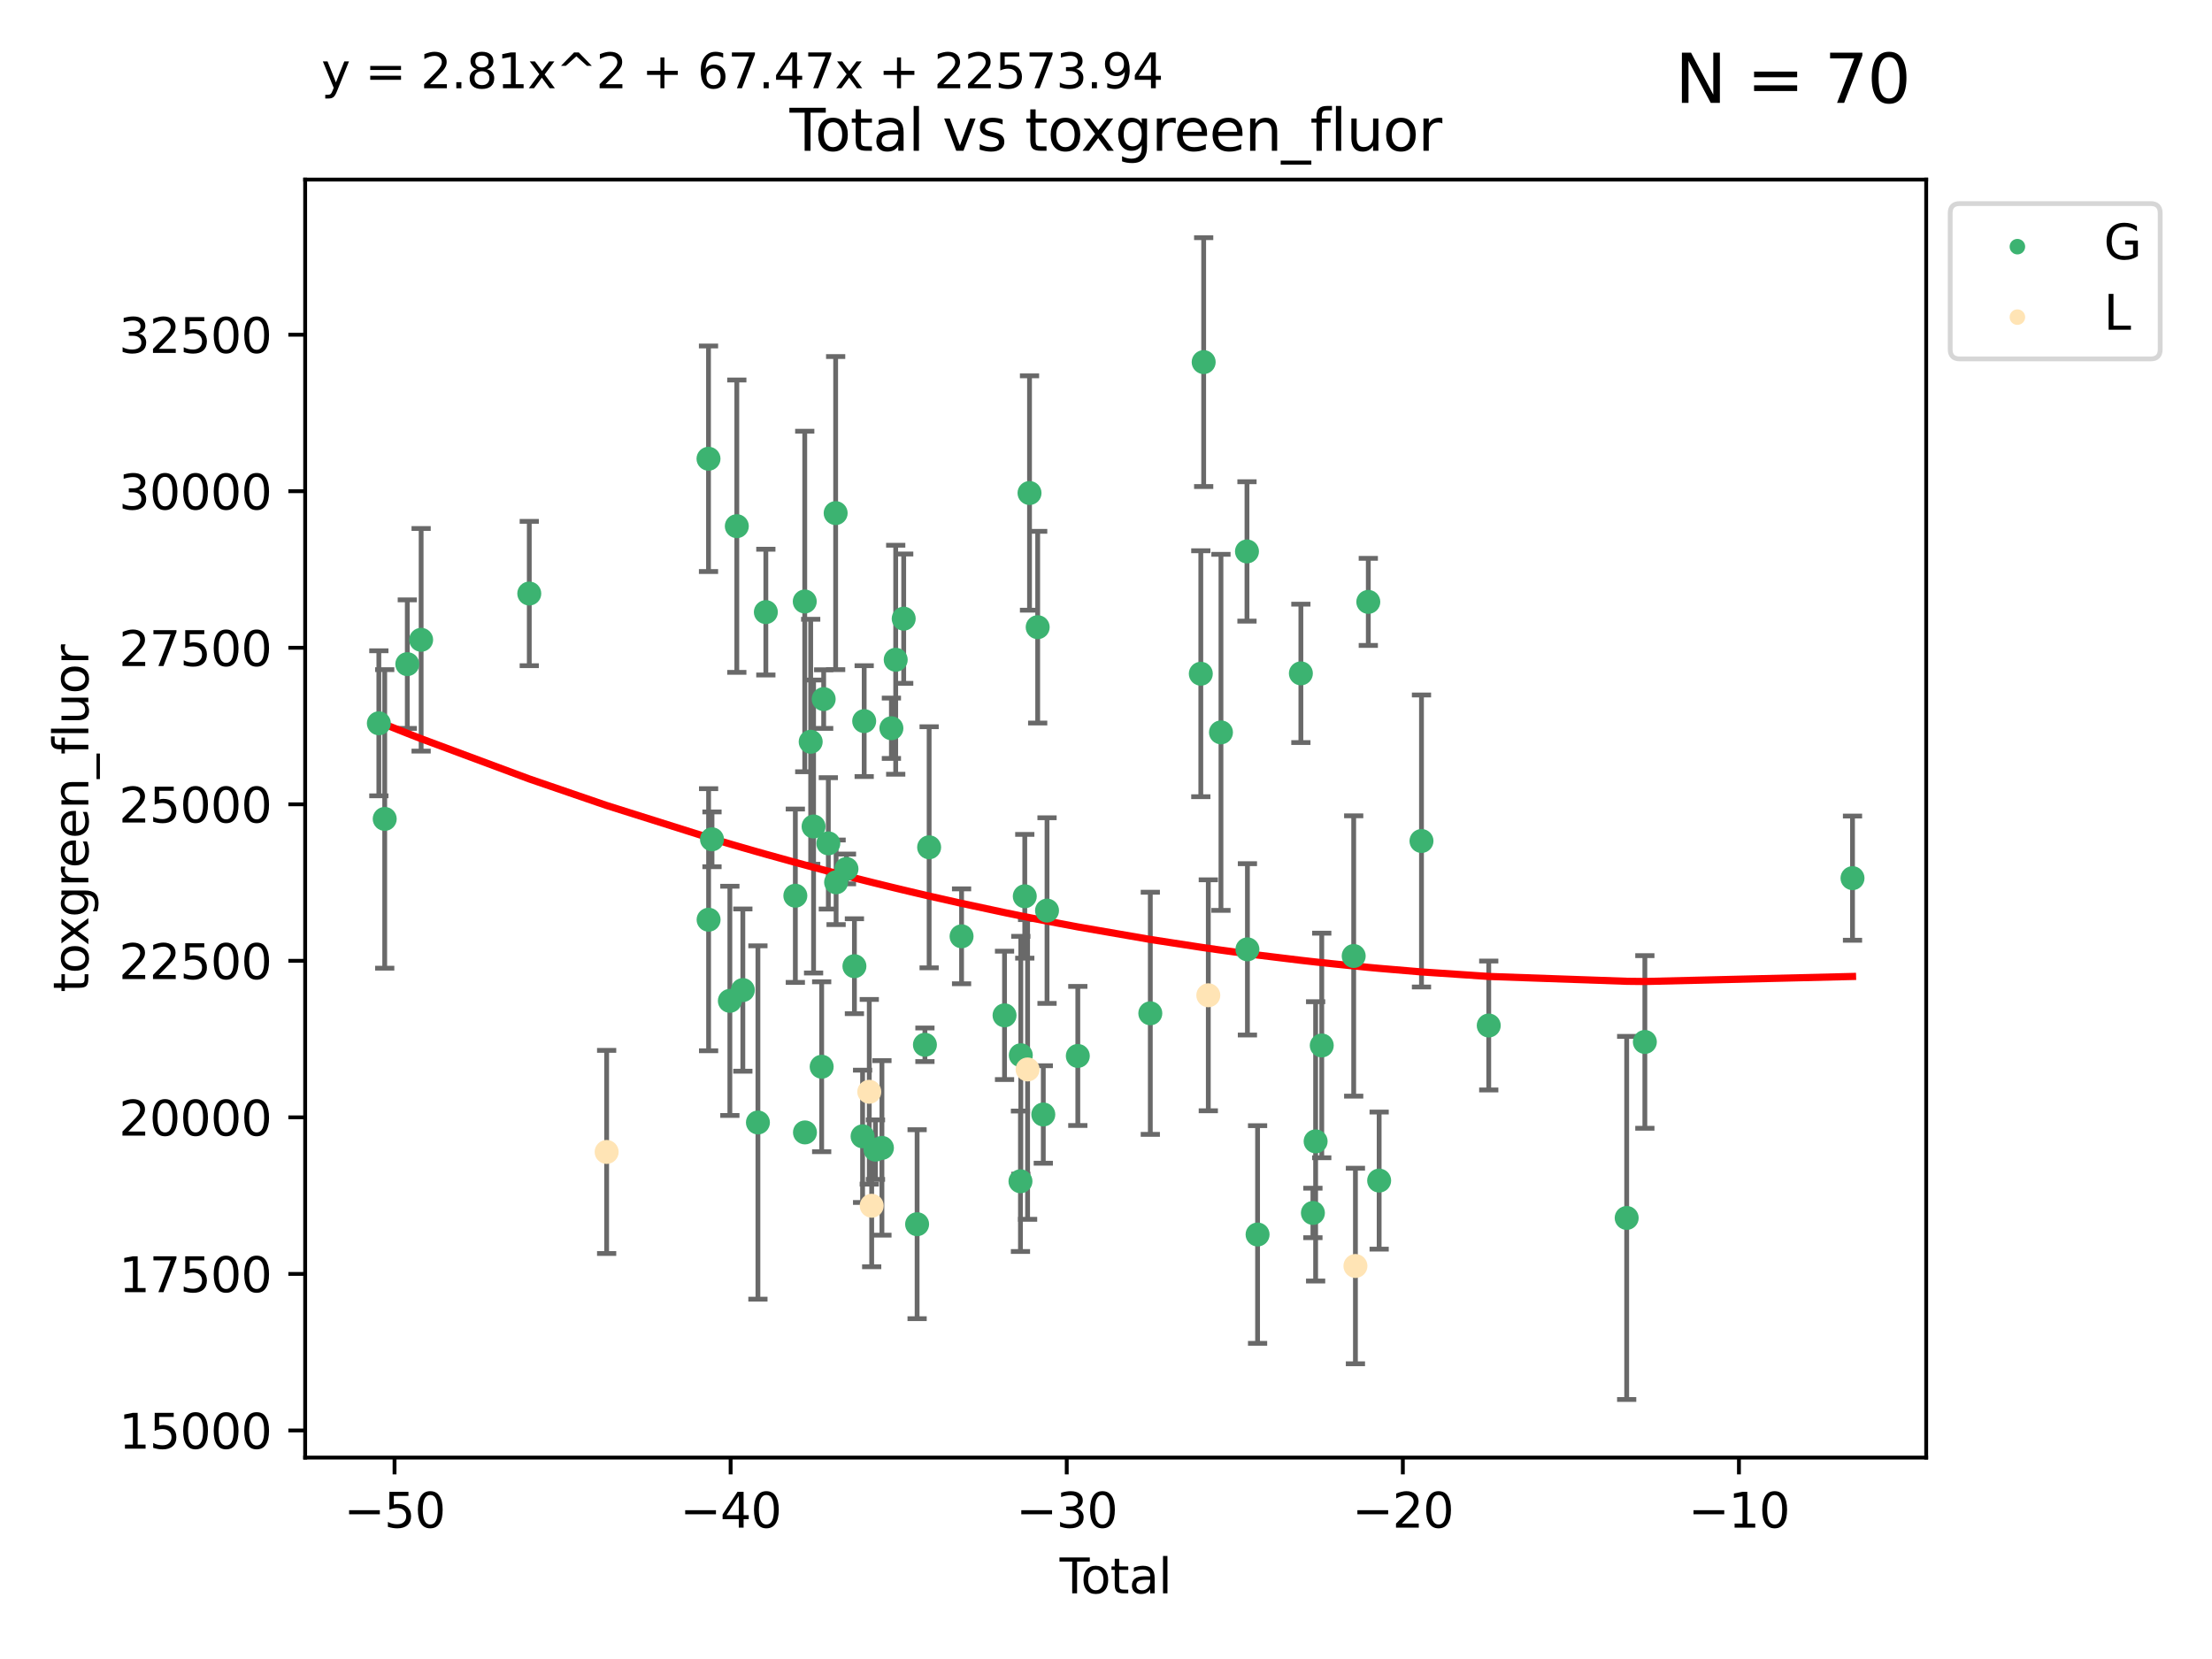 <?xml version="1.0" encoding="utf-8" standalone="no"?>
<!DOCTYPE svg PUBLIC "-//W3C//DTD SVG 1.1//EN"
  "http://www.w3.org/Graphics/SVG/1.1/DTD/svg11.dtd">
<svg xmlns:xlink="http://www.w3.org/1999/xlink" width="460.8pt" height="345.6pt" viewBox="0 0 460.8 345.6" xmlns="http://www.w3.org/2000/svg" version="1.1">
 <defs>
  <style type="text/css">*{stroke-linejoin: round; stroke-linecap: butt}</style>
 </defs>
 <g id="figure_1">
  <g id="patch_1">
   <path d="M 0 345.6 
L 460.8 345.6 
L 460.8 0 
L 0 0 
z
" style="fill: #ffffff"/>
  </g>
  <g id="axes_1">
   <g id="patch_2">
    <path d="M 63.571 303.64 
L 401.26 303.64 
L 401.26 37.411 
L 63.571 37.411 
z
" style="fill: #ffffff"/>
   </g>
   <g id="PathCollection_1">
    <defs>
     <path id="m4f9926bc4d" d="M 0 1.118 
C 0.297 1.118 0.581 1 0.791 0.791 
C 1 0.581 1.118 0.297 1.118 0 
C 1.118 -0.297 1 -0.581 0.791 -0.791 
C 0.581 -1 0.297 -1.118 0 -1.118 
C -0.297 -1.118 -0.581 -1 -0.791 -0.791 
C -1 -0.581 -1.118 -0.297 -1.118 0 
C -1.118 0.297 -1 0.581 -0.791 0.791 
C -0.581 1 -0.297 1.118 0 1.118 
z
" style="stroke: #3cb371"/>
    </defs>
    <g clip-path="url(#pb09001be23)">
     <use xlink:href="#m4f9926bc4d" x="78.921" y="150.676" style="fill: #3cb371; stroke: #3cb371"/>
     <use xlink:href="#m4f9926bc4d" x="80.143" y="170.593" style="fill: #3cb371; stroke: #3cb371"/>
     <use xlink:href="#m4f9926bc4d" x="84.848" y="138.35" style="fill: #3cb371; stroke: #3cb371"/>
     <use xlink:href="#m4f9926bc4d" x="87.729" y="133.284" style="fill: #3cb371; stroke: #3cb371"/>
     <use xlink:href="#m4f9926bc4d" x="110.258" y="123.645" style="fill: #3cb371; stroke: #3cb371"/>
     <use xlink:href="#m4f9926bc4d" x="147.595" y="95.566" style="fill: #3cb371; stroke: #3cb371"/>
     <use xlink:href="#m4f9926bc4d" x="147.614" y="191.592" style="fill: #3cb371; stroke: #3cb371"/>
     <use xlink:href="#m4f9926bc4d" x="148.322" y="174.843" style="fill: #3cb371; stroke: #3cb371"/>
     <use xlink:href="#m4f9926bc4d" x="152.044" y="208.496" style="fill: #3cb371; stroke: #3cb371"/>
     <use xlink:href="#m4f9926bc4d" x="153.492" y="109.61" style="fill: #3cb371; stroke: #3cb371"/>
     <use xlink:href="#m4f9926bc4d" x="154.747" y="206.249" style="fill: #3cb371; stroke: #3cb371"/>
     <use xlink:href="#m4f9926bc4d" x="157.889" y="233.834" style="fill: #3cb371; stroke: #3cb371"/>
     <use xlink:href="#m4f9926bc4d" x="159.54" y="127.512" style="fill: #3cb371; stroke: #3cb371"/>
     <use xlink:href="#m4f9926bc4d" x="165.684" y="186.595" style="fill: #3cb371; stroke: #3cb371"/>
     <use xlink:href="#m4f9926bc4d" x="167.644" y="125.302" style="fill: #3cb371; stroke: #3cb371"/>
     <use xlink:href="#m4f9926bc4d" x="167.689" y="235.904" style="fill: #3cb371; stroke: #3cb371"/>
     <use xlink:href="#m4f9926bc4d" x="168.882" y="154.523" style="fill: #3cb371; stroke: #3cb371"/>
     <use xlink:href="#m4f9926bc4d" x="169.483" y="172.174" style="fill: #3cb371; stroke: #3cb371"/>
     <use xlink:href="#m4f9926bc4d" x="171.17" y="222.221" style="fill: #3cb371; stroke: #3cb371"/>
     <use xlink:href="#m4f9926bc4d" x="171.586" y="145.632" style="fill: #3cb371; stroke: #3cb371"/>
     <use xlink:href="#m4f9926bc4d" x="172.557" y="175.689" style="fill: #3cb371; stroke: #3cb371"/>
     <use xlink:href="#m4f9926bc4d" x="174.082" y="106.89" style="fill: #3cb371; stroke: #3cb371"/>
     <use xlink:href="#m4f9926bc4d" x="174.176" y="183.799" style="fill: #3cb371; stroke: #3cb371"/>
     <use xlink:href="#m4f9926bc4d" x="176.336" y="181.019" style="fill: #3cb371; stroke: #3cb371"/>
     <use xlink:href="#m4f9926bc4d" x="177.992" y="201.277" style="fill: #3cb371; stroke: #3cb371"/>
     <use xlink:href="#m4f9926bc4d" x="179.692" y="236.717" style="fill: #3cb371; stroke: #3cb371"/>
     <use xlink:href="#m4f9926bc4d" x="180.026" y="150.221" style="fill: #3cb371; stroke: #3cb371"/>
     <use xlink:href="#m4f9926bc4d" x="182.375" y="239.49" style="fill: #3cb371; stroke: #3cb371"/>
     <use xlink:href="#m4f9926bc4d" x="183.722" y="239.127" style="fill: #3cb371; stroke: #3cb371"/>
     <use xlink:href="#m4f9926bc4d" x="185.695" y="151.707" style="fill: #3cb371; stroke: #3cb371"/>
     <use xlink:href="#m4f9926bc4d" x="186.593" y="137.437" style="fill: #3cb371; stroke: #3cb371"/>
     <use xlink:href="#m4f9926bc4d" x="188.257" y="128.879" style="fill: #3cb371; stroke: #3cb371"/>
     <use xlink:href="#m4f9926bc4d" x="191.05" y="255.024" style="fill: #3cb371; stroke: #3cb371"/>
     <use xlink:href="#m4f9926bc4d" x="192.678" y="217.645" style="fill: #3cb371; stroke: #3cb371"/>
     <use xlink:href="#m4f9926bc4d" x="193.556" y="176.507" style="fill: #3cb371; stroke: #3cb371"/>
     <use xlink:href="#m4f9926bc4d" x="200.313" y="195.051" style="fill: #3cb371; stroke: #3cb371"/>
     <use xlink:href="#m4f9926bc4d" x="209.264" y="211.518" style="fill: #3cb371; stroke: #3cb371"/>
     <use xlink:href="#m4f9926bc4d" x="212.581" y="246.08" style="fill: #3cb371; stroke: #3cb371"/>
     <use xlink:href="#m4f9926bc4d" x="212.653" y="219.825" style="fill: #3cb371; stroke: #3cb371"/>
     <use xlink:href="#m4f9926bc4d" x="213.48" y="186.712" style="fill: #3cb371; stroke: #3cb371"/>
     <use xlink:href="#m4f9926bc4d" x="214.468" y="102.705" style="fill: #3cb371; stroke: #3cb371"/>
     <use xlink:href="#m4f9926bc4d" x="216.169" y="130.654" style="fill: #3cb371; stroke: #3cb371"/>
     <use xlink:href="#m4f9926bc4d" x="217.338" y="232.166" style="fill: #3cb371; stroke: #3cb371"/>
     <use xlink:href="#m4f9926bc4d" x="218.115" y="189.69" style="fill: #3cb371; stroke: #3cb371"/>
     <use xlink:href="#m4f9926bc4d" x="224.528" y="219.971" style="fill: #3cb371; stroke: #3cb371"/>
     <use xlink:href="#m4f9926bc4d" x="239.631" y="211.09" style="fill: #3cb371; stroke: #3cb371"/>
     <use xlink:href="#m4f9926bc4d" x="250.151" y="140.35" style="fill: #3cb371; stroke: #3cb371"/>
     <use xlink:href="#m4f9926bc4d" x="250.747" y="75.432" style="fill: #3cb371; stroke: #3cb371"/>
     <use xlink:href="#m4f9926bc4d" x="254.349" y="152.566" style="fill: #3cb371; stroke: #3cb371"/>
     <use xlink:href="#m4f9926bc4d" x="259.768" y="114.874" style="fill: #3cb371; stroke: #3cb371"/>
     <use xlink:href="#m4f9926bc4d" x="259.861" y="197.765" style="fill: #3cb371; stroke: #3cb371"/>
     <use xlink:href="#m4f9926bc4d" x="261.977" y="257.169" style="fill: #3cb371; stroke: #3cb371"/>
     <use xlink:href="#m4f9926bc4d" x="270.997" y="140.275" style="fill: #3cb371; stroke: #3cb371"/>
     <use xlink:href="#m4f9926bc4d" x="273.503" y="252.678" style="fill: #3cb371; stroke: #3cb371"/>
     <use xlink:href="#m4f9926bc4d" x="274.068" y="237.766" style="fill: #3cb371; stroke: #3cb371"/>
     <use xlink:href="#m4f9926bc4d" x="275.346" y="217.788" style="fill: #3cb371; stroke: #3cb371"/>
     <use xlink:href="#m4f9926bc4d" x="281.999" y="199.151" style="fill: #3cb371; stroke: #3cb371"/>
     <use xlink:href="#m4f9926bc4d" x="285.041" y="125.385" style="fill: #3cb371; stroke: #3cb371"/>
     <use xlink:href="#m4f9926bc4d" x="287.302" y="245.936" style="fill: #3cb371; stroke: #3cb371"/>
     <use xlink:href="#m4f9926bc4d" x="296.121" y="175.194" style="fill: #3cb371; stroke: #3cb371"/>
     <use xlink:href="#m4f9926bc4d" x="310.133" y="213.631" style="fill: #3cb371; stroke: #3cb371"/>
     <use xlink:href="#m4f9926bc4d" x="338.867" y="253.721" style="fill: #3cb371; stroke: #3cb371"/>
     <use xlink:href="#m4f9926bc4d" x="342.654" y="217.057" style="fill: #3cb371; stroke: #3cb371"/>
     <use xlink:href="#m4f9926bc4d" x="385.911" y="182.934" style="fill: #3cb371; stroke: #3cb371"/>
    </g>
   </g>
   <g id="PathCollection_2">
    <defs>
     <path id="m9e1a2a0aef" d="M 0 1.118 
C 0.297 1.118 0.581 1 0.791 0.791 
C 1 0.581 1.118 0.297 1.118 0 
C 1.118 -0.297 1 -0.581 0.791 -0.791 
C 0.581 -1 0.297 -1.118 0 -1.118 
C -0.297 -1.118 -0.581 -1 -0.791 -0.791 
C -1 -0.581 -1.118 -0.297 -1.118 0 
C -1.118 0.297 -1 0.581 -0.791 0.791 
C -0.581 1 -0.297 1.118 0 1.118 
z
" style="stroke: #ffe4b5"/>
    </defs>
    <g clip-path="url(#pb09001be23)">
     <use xlink:href="#m9e1a2a0aef" x="126.375" y="239.971" style="fill: #ffe4b5; stroke: #ffe4b5"/>
     <use xlink:href="#m9e1a2a0aef" x="181.085" y="227.437" style="fill: #ffe4b5; stroke: #ffe4b5"/>
     <use xlink:href="#m9e1a2a0aef" x="181.589" y="251.179" style="fill: #ffe4b5; stroke: #ffe4b5"/>
     <use xlink:href="#m9e1a2a0aef" x="214.068" y="222.789" style="fill: #ffe4b5; stroke: #ffe4b5"/>
     <use xlink:href="#m9e1a2a0aef" x="251.712" y="207.336" style="fill: #ffe4b5; stroke: #ffe4b5"/>
     <use xlink:href="#m9e1a2a0aef" x="282.36" y="263.729" style="fill: #ffe4b5; stroke: #ffe4b5"/>
    </g>
   </g>
   <g id="matplotlib.axis_1">
    <g id="xtick_1">
     <g id="line2d_1">
      <defs>
       <path id="m4d093d02e4" d="M 0 0 
L 0 3.5 
" style="stroke: #000000; stroke-width: 0.8"/>
      </defs>
      <g>
       <use xlink:href="#m4d093d02e4" x="82.19" y="303.64" style="stroke: #000000; stroke-width: 0.8"/>
      </g>
     </g>
     <g id="text_1">
      <!-- −50 -->
      <g transform="translate(71.637 318.238)scale(0.1 -0.1)">
       <defs>
        <path id="DejaVuSans-2212" d="M 678 2272 
L 4684 2272 
L 4684 1741 
L 678 1741 
L 678 2272 
z
" transform="scale(0.016)"/>
        <path id="DejaVuSans-35" d="M 691 4666 
L 3169 4666 
L 3169 4134 
L 1269 4134 
L 1269 2991 
Q 1406 3038 1543 3061 
Q 1681 3084 1819 3084 
Q 2600 3084 3056 2656 
Q 3513 2228 3513 1497 
Q 3513 744 3044 326 
Q 2575 -91 1722 -91 
Q 1428 -91 1123 -41 
Q 819 9 494 109 
L 494 744 
Q 775 591 1075 516 
Q 1375 441 1709 441 
Q 2250 441 2565 725 
Q 2881 1009 2881 1497 
Q 2881 1984 2565 2268 
Q 2250 2553 1709 2553 
Q 1456 2553 1204 2497 
Q 953 2441 691 2322 
L 691 4666 
z
" transform="scale(0.016)"/>
        <path id="DejaVuSans-30" d="M 2034 4250 
Q 1547 4250 1301 3770 
Q 1056 3291 1056 2328 
Q 1056 1369 1301 889 
Q 1547 409 2034 409 
Q 2525 409 2770 889 
Q 3016 1369 3016 2328 
Q 3016 3291 2770 3770 
Q 2525 4250 2034 4250 
z
M 2034 4750 
Q 2819 4750 3233 4129 
Q 3647 3509 3647 2328 
Q 3647 1150 3233 529 
Q 2819 -91 2034 -91 
Q 1250 -91 836 529 
Q 422 1150 422 2328 
Q 422 3509 836 4129 
Q 1250 4750 2034 4750 
z
" transform="scale(0.016)"/>
       </defs>
       <use xlink:href="#DejaVuSans-2212"/>
       <use xlink:href="#DejaVuSans-35" x="83.789"/>
       <use xlink:href="#DejaVuSans-30" x="147.412"/>
      </g>
     </g>
    </g>
    <g id="xtick_2">
     <g id="line2d_2">
      <g>
       <use xlink:href="#m4d093d02e4" x="152.205" y="303.64" style="stroke: #000000; stroke-width: 0.8"/>
      </g>
     </g>
     <g id="text_2">
      <!-- −40 -->
      <g transform="translate(141.653 318.238)scale(0.1 -0.1)">
       <defs>
        <path id="DejaVuSans-34" d="M 2419 4116 
L 825 1625 
L 2419 1625 
L 2419 4116 
z
M 2253 4666 
L 3047 4666 
L 3047 1625 
L 3713 1625 
L 3713 1100 
L 3047 1100 
L 3047 0 
L 2419 0 
L 2419 1100 
L 313 1100 
L 313 1709 
L 2253 4666 
z
" transform="scale(0.016)"/>
       </defs>
       <use xlink:href="#DejaVuSans-2212"/>
       <use xlink:href="#DejaVuSans-34" x="83.789"/>
       <use xlink:href="#DejaVuSans-30" x="147.412"/>
      </g>
     </g>
    </g>
    <g id="xtick_3">
     <g id="line2d_3">
      <g>
       <use xlink:href="#m4d093d02e4" x="222.221" y="303.64" style="stroke: #000000; stroke-width: 0.8"/>
      </g>
     </g>
     <g id="text_3">
      <!-- −30 -->
      <g transform="translate(211.669 318.238)scale(0.1 -0.1)">
       <defs>
        <path id="DejaVuSans-33" d="M 2597 2516 
Q 3050 2419 3304 2112 
Q 3559 1806 3559 1356 
Q 3559 666 3084 287 
Q 2609 -91 1734 -91 
Q 1441 -91 1130 -33 
Q 819 25 488 141 
L 488 750 
Q 750 597 1062 519 
Q 1375 441 1716 441 
Q 2309 441 2620 675 
Q 2931 909 2931 1356 
Q 2931 1769 2642 2001 
Q 2353 2234 1838 2234 
L 1294 2234 
L 1294 2753 
L 1863 2753 
Q 2328 2753 2575 2939 
Q 2822 3125 2822 3475 
Q 2822 3834 2567 4026 
Q 2313 4219 1838 4219 
Q 1578 4219 1281 4162 
Q 984 4106 628 3988 
L 628 4550 
Q 988 4650 1302 4700 
Q 1616 4750 1894 4750 
Q 2613 4750 3031 4423 
Q 3450 4097 3450 3541 
Q 3450 3153 3228 2886 
Q 3006 2619 2597 2516 
z
" transform="scale(0.016)"/>
       </defs>
       <use xlink:href="#DejaVuSans-2212"/>
       <use xlink:href="#DejaVuSans-33" x="83.789"/>
       <use xlink:href="#DejaVuSans-30" x="147.412"/>
      </g>
     </g>
    </g>
    <g id="xtick_4">
     <g id="line2d_4">
      <g>
       <use xlink:href="#m4d093d02e4" x="292.237" y="303.64" style="stroke: #000000; stroke-width: 0.8"/>
      </g>
     </g>
     <g id="text_4">
      <!-- −20 -->
      <g transform="translate(281.684 318.238)scale(0.1 -0.1)">
       <defs>
        <path id="DejaVuSans-32" d="M 1228 531 
L 3431 531 
L 3431 0 
L 469 0 
L 469 531 
Q 828 903 1448 1529 
Q 2069 2156 2228 2338 
Q 2531 2678 2651 2914 
Q 2772 3150 2772 3378 
Q 2772 3750 2511 3984 
Q 2250 4219 1831 4219 
Q 1534 4219 1204 4116 
Q 875 4013 500 3803 
L 500 4441 
Q 881 4594 1212 4672 
Q 1544 4750 1819 4750 
Q 2544 4750 2975 4387 
Q 3406 4025 3406 3419 
Q 3406 3131 3298 2873 
Q 3191 2616 2906 2266 
Q 2828 2175 2409 1742 
Q 1991 1309 1228 531 
z
" transform="scale(0.016)"/>
       </defs>
       <use xlink:href="#DejaVuSans-2212"/>
       <use xlink:href="#DejaVuSans-32" x="83.789"/>
       <use xlink:href="#DejaVuSans-30" x="147.412"/>
      </g>
     </g>
    </g>
    <g id="xtick_5">
     <g id="line2d_5">
      <g>
       <use xlink:href="#m4d093d02e4" x="362.252" y="303.64" style="stroke: #000000; stroke-width: 0.8"/>
      </g>
     </g>
     <g id="text_5">
      <!-- −10 -->
      <g transform="translate(351.7 318.238)scale(0.1 -0.1)">
       <defs>
        <path id="DejaVuSans-31" d="M 794 531 
L 1825 531 
L 1825 4091 
L 703 3866 
L 703 4441 
L 1819 4666 
L 2450 4666 
L 2450 531 
L 3481 531 
L 3481 0 
L 794 0 
L 794 531 
z
" transform="scale(0.016)"/>
       </defs>
       <use xlink:href="#DejaVuSans-2212"/>
       <use xlink:href="#DejaVuSans-31" x="83.789"/>
       <use xlink:href="#DejaVuSans-30" x="147.412"/>
      </g>
     </g>
    </g>
    <g id="text_6">
     <!-- Total -->
     <g transform="translate(220.739 331.917)scale(0.1 -0.1)">
      <defs>
       <path id="DejaVuSans-54" d="M -19 4666 
L 3928 4666 
L 3928 4134 
L 2272 4134 
L 2272 0 
L 1638 0 
L 1638 4134 
L -19 4134 
L -19 4666 
z
" transform="scale(0.016)"/>
       <path id="DejaVuSans-6f" d="M 1959 3097 
Q 1497 3097 1228 2736 
Q 959 2375 959 1747 
Q 959 1119 1226 758 
Q 1494 397 1959 397 
Q 2419 397 2687 759 
Q 2956 1122 2956 1747 
Q 2956 2369 2687 2733 
Q 2419 3097 1959 3097 
z
M 1959 3584 
Q 2709 3584 3137 3096 
Q 3566 2609 3566 1747 
Q 3566 888 3137 398 
Q 2709 -91 1959 -91 
Q 1206 -91 779 398 
Q 353 888 353 1747 
Q 353 2609 779 3096 
Q 1206 3584 1959 3584 
z
" transform="scale(0.016)"/>
       <path id="DejaVuSans-74" d="M 1172 4494 
L 1172 3500 
L 2356 3500 
L 2356 3053 
L 1172 3053 
L 1172 1153 
Q 1172 725 1289 603 
Q 1406 481 1766 481 
L 2356 481 
L 2356 0 
L 1766 0 
Q 1100 0 847 248 
Q 594 497 594 1153 
L 594 3053 
L 172 3053 
L 172 3500 
L 594 3500 
L 594 4494 
L 1172 4494 
z
" transform="scale(0.016)"/>
       <path id="DejaVuSans-61" d="M 2194 1759 
Q 1497 1759 1228 1600 
Q 959 1441 959 1056 
Q 959 750 1161 570 
Q 1363 391 1709 391 
Q 2188 391 2477 730 
Q 2766 1069 2766 1631 
L 2766 1759 
L 2194 1759 
z
M 3341 1997 
L 3341 0 
L 2766 0 
L 2766 531 
Q 2569 213 2275 61 
Q 1981 -91 1556 -91 
Q 1019 -91 701 211 
Q 384 513 384 1019 
Q 384 1609 779 1909 
Q 1175 2209 1959 2209 
L 2766 2209 
L 2766 2266 
Q 2766 2663 2505 2880 
Q 2244 3097 1772 3097 
Q 1472 3097 1187 3025 
Q 903 2953 641 2809 
L 641 3341 
Q 956 3463 1253 3523 
Q 1550 3584 1831 3584 
Q 2591 3584 2966 3190 
Q 3341 2797 3341 1997 
z
" transform="scale(0.016)"/>
       <path id="DejaVuSans-6c" d="M 603 4863 
L 1178 4863 
L 1178 0 
L 603 0 
L 603 4863 
z
" transform="scale(0.016)"/>
      </defs>
      <use xlink:href="#DejaVuSans-54"/>
      <use xlink:href="#DejaVuSans-6f" x="44.084"/>
      <use xlink:href="#DejaVuSans-74" x="105.266"/>
      <use xlink:href="#DejaVuSans-61" x="144.475"/>
      <use xlink:href="#DejaVuSans-6c" x="205.754"/>
     </g>
    </g>
   </g>
   <g id="matplotlib.axis_2">
    <g id="ytick_1">
     <g id="line2d_6">
      <defs>
       <path id="mc0bbee5622" d="M 0 0 
L -3.5 0 
" style="stroke: #000000; stroke-width: 0.8"/>
      </defs>
      <g>
       <use xlink:href="#mc0bbee5622" x="63.571" y="297.985" style="stroke: #000000; stroke-width: 0.8"/>
      </g>
     </g>
     <g id="text_7">
      <!-- 15000 -->
      <g transform="translate(24.759 301.784)scale(0.1 -0.1)">
       <use xlink:href="#DejaVuSans-31"/>
       <use xlink:href="#DejaVuSans-35" x="63.623"/>
       <use xlink:href="#DejaVuSans-30" x="127.246"/>
       <use xlink:href="#DejaVuSans-30" x="190.869"/>
       <use xlink:href="#DejaVuSans-30" x="254.492"/>
      </g>
     </g>
    </g>
    <g id="ytick_2">
     <g id="line2d_7">
      <g>
       <use xlink:href="#mc0bbee5622" x="63.571" y="265.376" style="stroke: #000000; stroke-width: 0.8"/>
      </g>
     </g>
     <g id="text_8">
      <!-- 17500 -->
      <g transform="translate(24.759 269.175)scale(0.1 -0.1)">
       <defs>
        <path id="DejaVuSans-37" d="M 525 4666 
L 3525 4666 
L 3525 4397 
L 1831 0 
L 1172 0 
L 2766 4134 
L 525 4134 
L 525 4666 
z
" transform="scale(0.016)"/>
       </defs>
       <use xlink:href="#DejaVuSans-31"/>
       <use xlink:href="#DejaVuSans-37" x="63.623"/>
       <use xlink:href="#DejaVuSans-35" x="127.246"/>
       <use xlink:href="#DejaVuSans-30" x="190.869"/>
       <use xlink:href="#DejaVuSans-30" x="254.492"/>
      </g>
     </g>
    </g>
    <g id="ytick_3">
     <g id="line2d_8">
      <g>
       <use xlink:href="#mc0bbee5622" x="63.571" y="232.767" style="stroke: #000000; stroke-width: 0.8"/>
      </g>
     </g>
     <g id="text_9">
      <!-- 20000 -->
      <g transform="translate(24.759 236.566)scale(0.1 -0.1)">
       <use xlink:href="#DejaVuSans-32"/>
       <use xlink:href="#DejaVuSans-30" x="63.623"/>
       <use xlink:href="#DejaVuSans-30" x="127.246"/>
       <use xlink:href="#DejaVuSans-30" x="190.869"/>
       <use xlink:href="#DejaVuSans-30" x="254.492"/>
      </g>
     </g>
    </g>
    <g id="ytick_4">
     <g id="line2d_9">
      <g>
       <use xlink:href="#mc0bbee5622" x="63.571" y="200.158" style="stroke: #000000; stroke-width: 0.8"/>
      </g>
     </g>
     <g id="text_10">
      <!-- 22500 -->
      <g transform="translate(24.759 203.957)scale(0.1 -0.1)">
       <use xlink:href="#DejaVuSans-32"/>
       <use xlink:href="#DejaVuSans-32" x="63.623"/>
       <use xlink:href="#DejaVuSans-35" x="127.246"/>
       <use xlink:href="#DejaVuSans-30" x="190.869"/>
       <use xlink:href="#DejaVuSans-30" x="254.492"/>
      </g>
     </g>
    </g>
    <g id="ytick_5">
     <g id="line2d_10">
      <g>
       <use xlink:href="#mc0bbee5622" x="63.571" y="167.549" style="stroke: #000000; stroke-width: 0.8"/>
      </g>
     </g>
     <g id="text_11">
      <!-- 25000 -->
      <g transform="translate(24.759 171.349)scale(0.1 -0.1)">
       <use xlink:href="#DejaVuSans-32"/>
       <use xlink:href="#DejaVuSans-35" x="63.623"/>
       <use xlink:href="#DejaVuSans-30" x="127.246"/>
       <use xlink:href="#DejaVuSans-30" x="190.869"/>
       <use xlink:href="#DejaVuSans-30" x="254.492"/>
      </g>
     </g>
    </g>
    <g id="ytick_6">
     <g id="line2d_11">
      <g>
       <use xlink:href="#mc0bbee5622" x="63.571" y="134.94" style="stroke: #000000; stroke-width: 0.8"/>
      </g>
     </g>
     <g id="text_12">
      <!-- 27500 -->
      <g transform="translate(24.759 138.74)scale(0.1 -0.1)">
       <use xlink:href="#DejaVuSans-32"/>
       <use xlink:href="#DejaVuSans-37" x="63.623"/>
       <use xlink:href="#DejaVuSans-35" x="127.246"/>
       <use xlink:href="#DejaVuSans-30" x="190.869"/>
       <use xlink:href="#DejaVuSans-30" x="254.492"/>
      </g>
     </g>
    </g>
    <g id="ytick_7">
     <g id="line2d_12">
      <g>
       <use xlink:href="#mc0bbee5622" x="63.571" y="102.332" style="stroke: #000000; stroke-width: 0.8"/>
      </g>
     </g>
     <g id="text_13">
      <!-- 30000 -->
      <g transform="translate(24.759 106.131)scale(0.1 -0.1)">
       <use xlink:href="#DejaVuSans-33"/>
       <use xlink:href="#DejaVuSans-30" x="63.623"/>
       <use xlink:href="#DejaVuSans-30" x="127.246"/>
       <use xlink:href="#DejaVuSans-30" x="190.869"/>
       <use xlink:href="#DejaVuSans-30" x="254.492"/>
      </g>
     </g>
    </g>
    <g id="ytick_8">
     <g id="line2d_13">
      <g>
       <use xlink:href="#mc0bbee5622" x="63.571" y="69.723" style="stroke: #000000; stroke-width: 0.8"/>
      </g>
     </g>
     <g id="text_14">
      <!-- 32500 -->
      <g transform="translate(24.759 73.522)scale(0.1 -0.1)">
       <use xlink:href="#DejaVuSans-33"/>
       <use xlink:href="#DejaVuSans-32" x="63.623"/>
       <use xlink:href="#DejaVuSans-35" x="127.246"/>
       <use xlink:href="#DejaVuSans-30" x="190.869"/>
       <use xlink:href="#DejaVuSans-30" x="254.492"/>
      </g>
     </g>
    </g>
    <g id="text_15">
     <!-- toxgreen_fluor -->
     <g transform="translate(18.401 206.72)rotate(-90)scale(0.1 -0.1)">
      <defs>
       <path id="DejaVuSans-78" d="M 3513 3500 
L 2247 1797 
L 3578 0 
L 2900 0 
L 1881 1375 
L 863 0 
L 184 0 
L 1544 1831 
L 300 3500 
L 978 3500 
L 1906 2253 
L 2834 3500 
L 3513 3500 
z
" transform="scale(0.016)"/>
       <path id="DejaVuSans-67" d="M 2906 1791 
Q 2906 2416 2648 2759 
Q 2391 3103 1925 3103 
Q 1463 3103 1205 2759 
Q 947 2416 947 1791 
Q 947 1169 1205 825 
Q 1463 481 1925 481 
Q 2391 481 2648 825 
Q 2906 1169 2906 1791 
z
M 3481 434 
Q 3481 -459 3084 -895 
Q 2688 -1331 1869 -1331 
Q 1566 -1331 1297 -1286 
Q 1028 -1241 775 -1147 
L 775 -588 
Q 1028 -725 1275 -790 
Q 1522 -856 1778 -856 
Q 2344 -856 2625 -561 
Q 2906 -266 2906 331 
L 2906 616 
Q 2728 306 2450 153 
Q 2172 0 1784 0 
Q 1141 0 747 490 
Q 353 981 353 1791 
Q 353 2603 747 3093 
Q 1141 3584 1784 3584 
Q 2172 3584 2450 3431 
Q 2728 3278 2906 2969 
L 2906 3500 
L 3481 3500 
L 3481 434 
z
" transform="scale(0.016)"/>
       <path id="DejaVuSans-72" d="M 2631 2963 
Q 2534 3019 2420 3045 
Q 2306 3072 2169 3072 
Q 1681 3072 1420 2755 
Q 1159 2438 1159 1844 
L 1159 0 
L 581 0 
L 581 3500 
L 1159 3500 
L 1159 2956 
Q 1341 3275 1631 3429 
Q 1922 3584 2338 3584 
Q 2397 3584 2469 3576 
Q 2541 3569 2628 3553 
L 2631 2963 
z
" transform="scale(0.016)"/>
       <path id="DejaVuSans-65" d="M 3597 1894 
L 3597 1613 
L 953 1613 
Q 991 1019 1311 708 
Q 1631 397 2203 397 
Q 2534 397 2845 478 
Q 3156 559 3463 722 
L 3463 178 
Q 3153 47 2828 -22 
Q 2503 -91 2169 -91 
Q 1331 -91 842 396 
Q 353 884 353 1716 
Q 353 2575 817 3079 
Q 1281 3584 2069 3584 
Q 2775 3584 3186 3129 
Q 3597 2675 3597 1894 
z
M 3022 2063 
Q 3016 2534 2758 2815 
Q 2500 3097 2075 3097 
Q 1594 3097 1305 2825 
Q 1016 2553 972 2059 
L 3022 2063 
z
" transform="scale(0.016)"/>
       <path id="DejaVuSans-6e" d="M 3513 2113 
L 3513 0 
L 2938 0 
L 2938 2094 
Q 2938 2591 2744 2837 
Q 2550 3084 2163 3084 
Q 1697 3084 1428 2787 
Q 1159 2491 1159 1978 
L 1159 0 
L 581 0 
L 581 3500 
L 1159 3500 
L 1159 2956 
Q 1366 3272 1645 3428 
Q 1925 3584 2291 3584 
Q 2894 3584 3203 3211 
Q 3513 2838 3513 2113 
z
" transform="scale(0.016)"/>
       <path id="DejaVuSans-5f" d="M 3263 -1063 
L 3263 -1509 
L -63 -1509 
L -63 -1063 
L 3263 -1063 
z
" transform="scale(0.016)"/>
       <path id="DejaVuSans-66" d="M 2375 4863 
L 2375 4384 
L 1825 4384 
Q 1516 4384 1395 4259 
Q 1275 4134 1275 3809 
L 1275 3500 
L 2222 3500 
L 2222 3053 
L 1275 3053 
L 1275 0 
L 697 0 
L 697 3053 
L 147 3053 
L 147 3500 
L 697 3500 
L 697 3744 
Q 697 4328 969 4595 
Q 1241 4863 1831 4863 
L 2375 4863 
z
" transform="scale(0.016)"/>
       <path id="DejaVuSans-75" d="M 544 1381 
L 544 3500 
L 1119 3500 
L 1119 1403 
Q 1119 906 1312 657 
Q 1506 409 1894 409 
Q 2359 409 2629 706 
Q 2900 1003 2900 1516 
L 2900 3500 
L 3475 3500 
L 3475 0 
L 2900 0 
L 2900 538 
Q 2691 219 2414 64 
Q 2138 -91 1772 -91 
Q 1169 -91 856 284 
Q 544 659 544 1381 
z
M 1991 3584 
L 1991 3584 
z
" transform="scale(0.016)"/>
      </defs>
      <use xlink:href="#DejaVuSans-74"/>
      <use xlink:href="#DejaVuSans-6f" x="39.209"/>
      <use xlink:href="#DejaVuSans-78" x="97.266"/>
      <use xlink:href="#DejaVuSans-67" x="156.445"/>
      <use xlink:href="#DejaVuSans-72" x="219.922"/>
      <use xlink:href="#DejaVuSans-65" x="258.785"/>
      <use xlink:href="#DejaVuSans-65" x="320.309"/>
      <use xlink:href="#DejaVuSans-6e" x="381.832"/>
      <use xlink:href="#DejaVuSans-5f" x="445.211"/>
      <use xlink:href="#DejaVuSans-66" x="495.211"/>
      <use xlink:href="#DejaVuSans-6c" x="530.416"/>
      <use xlink:href="#DejaVuSans-75" x="558.199"/>
      <use xlink:href="#DejaVuSans-6f" x="621.578"/>
      <use xlink:href="#DejaVuSans-72" x="682.76"/>
     </g>
    </g>
   </g>
   <g id="LineCollection_1">
    <path d="M 78.921 165.781 
L 78.921 135.571 
" clip-path="url(#pb09001be23)" style="fill: none; stroke: #696969"/>
    <path d="M 80.143 201.69 
L 80.143 139.496 
" clip-path="url(#pb09001be23)" style="fill: none; stroke: #696969"/>
    <path d="M 84.848 151.734 
L 84.848 124.966 
" clip-path="url(#pb09001be23)" style="fill: none; stroke: #696969"/>
    <path d="M 87.729 156.472 
L 87.729 110.097 
" clip-path="url(#pb09001be23)" style="fill: none; stroke: #696969"/>
    <path d="M 110.258 138.68 
L 110.258 108.611 
" clip-path="url(#pb09001be23)" style="fill: none; stroke: #696969"/>
    <path d="M 147.595 119.057 
L 147.595 72.075 
" clip-path="url(#pb09001be23)" style="fill: none; stroke: #696969"/>
    <path d="M 147.614 218.89 
L 147.614 164.294 
" clip-path="url(#pb09001be23)" style="fill: none; stroke: #696969"/>
    <path d="M 148.322 180.551 
L 148.322 169.135 
" clip-path="url(#pb09001be23)" style="fill: none; stroke: #696969"/>
    <path d="M 152.044 232.369 
L 152.044 184.624 
" clip-path="url(#pb09001be23)" style="fill: none; stroke: #696969"/>
    <path d="M 153.492 140.061 
L 153.492 79.159 
" clip-path="url(#pb09001be23)" style="fill: none; stroke: #696969"/>
    <path d="M 154.747 223.149 
L 154.747 189.349 
" clip-path="url(#pb09001be23)" style="fill: none; stroke: #696969"/>
    <path d="M 157.889 270.634 
L 157.889 197.034 
" clip-path="url(#pb09001be23)" style="fill: none; stroke: #696969"/>
    <path d="M 159.54 140.61 
L 159.54 114.415 
" clip-path="url(#pb09001be23)" style="fill: none; stroke: #696969"/>
    <path d="M 165.684 204.652 
L 165.684 168.538 
" clip-path="url(#pb09001be23)" style="fill: none; stroke: #696969"/>
    <path d="M 167.644 160.773 
L 167.644 89.83 
" clip-path="url(#pb09001be23)" style="fill: none; stroke: #696969"/>
    <path d="M 167.689 236.88 
L 167.689 234.928 
" clip-path="url(#pb09001be23)" style="fill: none; stroke: #696969"/>
    <path d="M 168.882 180.043 
L 168.882 129.003 
" clip-path="url(#pb09001be23)" style="fill: none; stroke: #696969"/>
    <path d="M 169.483 202.689 
L 169.483 141.659 
" clip-path="url(#pb09001be23)" style="fill: none; stroke: #696969"/>
    <path d="M 171.17 239.919 
L 171.17 204.522 
" clip-path="url(#pb09001be23)" style="fill: none; stroke: #696969"/>
    <path d="M 171.586 151.735 
L 171.586 139.53 
" clip-path="url(#pb09001be23)" style="fill: none; stroke: #696969"/>
    <path d="M 172.557 189.372 
L 172.557 162.006 
" clip-path="url(#pb09001be23)" style="fill: none; stroke: #696969"/>
    <path d="M 174.082 139.503 
L 174.082 74.277 
" clip-path="url(#pb09001be23)" style="fill: none; stroke: #696969"/>
    <path d="M 174.176 192.607 
L 174.176 174.991 
" clip-path="url(#pb09001be23)" style="fill: none; stroke: #696969"/>
    <path d="M 176.336 184.119 
L 176.336 177.919 
" clip-path="url(#pb09001be23)" style="fill: none; stroke: #696969"/>
    <path d="M 177.992 211.161 
L 177.992 191.393 
" clip-path="url(#pb09001be23)" style="fill: none; stroke: #696969"/>
    <path d="M 179.692 250.497 
L 179.692 222.937 
" clip-path="url(#pb09001be23)" style="fill: none; stroke: #696969"/>
    <path d="M 180.026 161.767 
L 180.026 138.675 
" clip-path="url(#pb09001be23)" style="fill: none; stroke: #696969"/>
    <path d="M 182.375 245.691 
L 182.375 233.29 
" clip-path="url(#pb09001be23)" style="fill: none; stroke: #696969"/>
    <path d="M 183.722 257.304 
L 183.722 220.95 
" clip-path="url(#pb09001be23)" style="fill: none; stroke: #696969"/>
    <path d="M 185.695 157.99 
L 185.695 145.424 
" clip-path="url(#pb09001be23)" style="fill: none; stroke: #696969"/>
    <path d="M 186.593 161.29 
L 186.593 113.584 
" clip-path="url(#pb09001be23)" style="fill: none; stroke: #696969"/>
    <path d="M 188.257 142.35 
L 188.257 115.408 
" clip-path="url(#pb09001be23)" style="fill: none; stroke: #696969"/>
    <path d="M 191.05 274.706 
L 191.05 235.341 
" clip-path="url(#pb09001be23)" style="fill: none; stroke: #696969"/>
    <path d="M 192.678 221.144 
L 192.678 214.146 
" clip-path="url(#pb09001be23)" style="fill: none; stroke: #696969"/>
    <path d="M 193.556 201.618 
L 193.556 151.395 
" clip-path="url(#pb09001be23)" style="fill: none; stroke: #696969"/>
    <path d="M 200.313 204.935 
L 200.313 185.167 
" clip-path="url(#pb09001be23)" style="fill: none; stroke: #696969"/>
    <path d="M 209.264 224.885 
L 209.264 198.151 
" clip-path="url(#pb09001be23)" style="fill: none; stroke: #696969"/>
    <path d="M 212.581 260.71 
L 212.581 231.449 
" clip-path="url(#pb09001be23)" style="fill: none; stroke: #696969"/>
    <path d="M 212.653 244.595 
L 212.653 195.056 
" clip-path="url(#pb09001be23)" style="fill: none; stroke: #696969"/>
    <path d="M 213.48 199.602 
L 213.48 173.823 
" clip-path="url(#pb09001be23)" style="fill: none; stroke: #696969"/>
    <path d="M 214.468 127.115 
L 214.468 78.294 
" clip-path="url(#pb09001be23)" style="fill: none; stroke: #696969"/>
    <path d="M 216.169 150.623 
L 216.169 110.685 
" clip-path="url(#pb09001be23)" style="fill: none; stroke: #696969"/>
    <path d="M 217.338 242.321 
L 217.338 222.01 
" clip-path="url(#pb09001be23)" style="fill: none; stroke: #696969"/>
    <path d="M 218.115 209.023 
L 218.115 170.357 
" clip-path="url(#pb09001be23)" style="fill: none; stroke: #696969"/>
    <path d="M 224.528 234.46 
L 224.528 205.482 
" clip-path="url(#pb09001be23)" style="fill: none; stroke: #696969"/>
    <path d="M 239.631 236.311 
L 239.631 185.868 
" clip-path="url(#pb09001be23)" style="fill: none; stroke: #696969"/>
    <path d="M 250.151 165.968 
L 250.151 114.731 
" clip-path="url(#pb09001be23)" style="fill: none; stroke: #696969"/>
    <path d="M 250.747 101.351 
L 250.747 49.513 
" clip-path="url(#pb09001be23)" style="fill: none; stroke: #696969"/>
    <path d="M 254.349 189.651 
L 254.349 115.48 
" clip-path="url(#pb09001be23)" style="fill: none; stroke: #696969"/>
    <path d="M 259.768 129.393 
L 259.768 100.354 
" clip-path="url(#pb09001be23)" style="fill: none; stroke: #696969"/>
    <path d="M 259.861 215.61 
L 259.861 179.921 
" clip-path="url(#pb09001be23)" style="fill: none; stroke: #696969"/>
    <path d="M 261.977 279.837 
L 261.977 234.5 
" clip-path="url(#pb09001be23)" style="fill: none; stroke: #696969"/>
    <path d="M 270.997 154.69 
L 270.997 125.86 
" clip-path="url(#pb09001be23)" style="fill: none; stroke: #696969"/>
    <path d="M 273.503 257.834 
L 273.503 247.522 
" clip-path="url(#pb09001be23)" style="fill: none; stroke: #696969"/>
    <path d="M 274.068 266.86 
L 274.068 208.673 
" clip-path="url(#pb09001be23)" style="fill: none; stroke: #696969"/>
    <path d="M 275.346 241.18 
L 275.346 194.395 
" clip-path="url(#pb09001be23)" style="fill: none; stroke: #696969"/>
    <path d="M 281.999 228.349 
L 281.999 169.953 
" clip-path="url(#pb09001be23)" style="fill: none; stroke: #696969"/>
    <path d="M 285.041 134.455 
L 285.041 116.315 
" clip-path="url(#pb09001be23)" style="fill: none; stroke: #696969"/>
    <path d="M 287.302 260.213 
L 287.302 231.659 
" clip-path="url(#pb09001be23)" style="fill: none; stroke: #696969"/>
    <path d="M 296.121 205.611 
L 296.121 144.778 
" clip-path="url(#pb09001be23)" style="fill: none; stroke: #696969"/>
    <path d="M 310.133 227.057 
L 310.133 200.205 
" clip-path="url(#pb09001be23)" style="fill: none; stroke: #696969"/>
    <path d="M 338.867 291.539 
L 338.867 215.902 
" clip-path="url(#pb09001be23)" style="fill: none; stroke: #696969"/>
    <path d="M 342.654 235.035 
L 342.654 199.078 
" clip-path="url(#pb09001be23)" style="fill: none; stroke: #696969"/>
    <path d="M 385.911 195.869 
L 385.911 170 
" clip-path="url(#pb09001be23)" style="fill: none; stroke: #696969"/>
   </g>
   <g id="line2d_14">
    <defs>
     <path id="mcccd52ba7b" d="M 2 0 
L -2 -0 
" style="stroke: #696969"/>
    </defs>
    <g clip-path="url(#pb09001be23)">
     <use xlink:href="#mcccd52ba7b" x="78.921" y="165.781" style="fill: #696969; stroke: #696969"/>
     <use xlink:href="#mcccd52ba7b" x="80.143" y="201.69" style="fill: #696969; stroke: #696969"/>
     <use xlink:href="#mcccd52ba7b" x="84.848" y="151.734" style="fill: #696969; stroke: #696969"/>
     <use xlink:href="#mcccd52ba7b" x="87.729" y="156.472" style="fill: #696969; stroke: #696969"/>
     <use xlink:href="#mcccd52ba7b" x="110.258" y="138.68" style="fill: #696969; stroke: #696969"/>
     <use xlink:href="#mcccd52ba7b" x="147.595" y="119.057" style="fill: #696969; stroke: #696969"/>
     <use xlink:href="#mcccd52ba7b" x="147.614" y="218.89" style="fill: #696969; stroke: #696969"/>
     <use xlink:href="#mcccd52ba7b" x="148.322" y="180.551" style="fill: #696969; stroke: #696969"/>
     <use xlink:href="#mcccd52ba7b" x="152.044" y="232.369" style="fill: #696969; stroke: #696969"/>
     <use xlink:href="#mcccd52ba7b" x="153.492" y="140.061" style="fill: #696969; stroke: #696969"/>
     <use xlink:href="#mcccd52ba7b" x="154.747" y="223.149" style="fill: #696969; stroke: #696969"/>
     <use xlink:href="#mcccd52ba7b" x="157.889" y="270.634" style="fill: #696969; stroke: #696969"/>
     <use xlink:href="#mcccd52ba7b" x="159.54" y="140.61" style="fill: #696969; stroke: #696969"/>
     <use xlink:href="#mcccd52ba7b" x="165.684" y="204.652" style="fill: #696969; stroke: #696969"/>
     <use xlink:href="#mcccd52ba7b" x="167.644" y="160.773" style="fill: #696969; stroke: #696969"/>
     <use xlink:href="#mcccd52ba7b" x="167.689" y="236.88" style="fill: #696969; stroke: #696969"/>
     <use xlink:href="#mcccd52ba7b" x="168.882" y="180.043" style="fill: #696969; stroke: #696969"/>
     <use xlink:href="#mcccd52ba7b" x="169.483" y="202.689" style="fill: #696969; stroke: #696969"/>
     <use xlink:href="#mcccd52ba7b" x="171.17" y="239.919" style="fill: #696969; stroke: #696969"/>
     <use xlink:href="#mcccd52ba7b" x="171.586" y="151.735" style="fill: #696969; stroke: #696969"/>
     <use xlink:href="#mcccd52ba7b" x="172.557" y="189.372" style="fill: #696969; stroke: #696969"/>
     <use xlink:href="#mcccd52ba7b" x="174.082" y="139.503" style="fill: #696969; stroke: #696969"/>
     <use xlink:href="#mcccd52ba7b" x="174.176" y="192.607" style="fill: #696969; stroke: #696969"/>
     <use xlink:href="#mcccd52ba7b" x="176.336" y="184.119" style="fill: #696969; stroke: #696969"/>
     <use xlink:href="#mcccd52ba7b" x="177.992" y="211.161" style="fill: #696969; stroke: #696969"/>
     <use xlink:href="#mcccd52ba7b" x="179.692" y="250.497" style="fill: #696969; stroke: #696969"/>
     <use xlink:href="#mcccd52ba7b" x="180.026" y="161.767" style="fill: #696969; stroke: #696969"/>
     <use xlink:href="#mcccd52ba7b" x="182.375" y="245.691" style="fill: #696969; stroke: #696969"/>
     <use xlink:href="#mcccd52ba7b" x="183.722" y="257.304" style="fill: #696969; stroke: #696969"/>
     <use xlink:href="#mcccd52ba7b" x="185.695" y="157.99" style="fill: #696969; stroke: #696969"/>
     <use xlink:href="#mcccd52ba7b" x="186.593" y="161.29" style="fill: #696969; stroke: #696969"/>
     <use xlink:href="#mcccd52ba7b" x="188.257" y="142.35" style="fill: #696969; stroke: #696969"/>
     <use xlink:href="#mcccd52ba7b" x="191.05" y="274.706" style="fill: #696969; stroke: #696969"/>
     <use xlink:href="#mcccd52ba7b" x="192.678" y="221.144" style="fill: #696969; stroke: #696969"/>
     <use xlink:href="#mcccd52ba7b" x="193.556" y="201.618" style="fill: #696969; stroke: #696969"/>
     <use xlink:href="#mcccd52ba7b" x="200.313" y="204.935" style="fill: #696969; stroke: #696969"/>
     <use xlink:href="#mcccd52ba7b" x="209.264" y="224.885" style="fill: #696969; stroke: #696969"/>
     <use xlink:href="#mcccd52ba7b" x="212.581" y="260.71" style="fill: #696969; stroke: #696969"/>
     <use xlink:href="#mcccd52ba7b" x="212.653" y="244.595" style="fill: #696969; stroke: #696969"/>
     <use xlink:href="#mcccd52ba7b" x="213.48" y="199.602" style="fill: #696969; stroke: #696969"/>
     <use xlink:href="#mcccd52ba7b" x="214.468" y="127.115" style="fill: #696969; stroke: #696969"/>
     <use xlink:href="#mcccd52ba7b" x="216.169" y="150.623" style="fill: #696969; stroke: #696969"/>
     <use xlink:href="#mcccd52ba7b" x="217.338" y="242.321" style="fill: #696969; stroke: #696969"/>
     <use xlink:href="#mcccd52ba7b" x="218.115" y="209.023" style="fill: #696969; stroke: #696969"/>
     <use xlink:href="#mcccd52ba7b" x="224.528" y="234.46" style="fill: #696969; stroke: #696969"/>
     <use xlink:href="#mcccd52ba7b" x="239.631" y="236.311" style="fill: #696969; stroke: #696969"/>
     <use xlink:href="#mcccd52ba7b" x="250.151" y="165.968" style="fill: #696969; stroke: #696969"/>
     <use xlink:href="#mcccd52ba7b" x="250.747" y="101.351" style="fill: #696969; stroke: #696969"/>
     <use xlink:href="#mcccd52ba7b" x="254.349" y="189.651" style="fill: #696969; stroke: #696969"/>
     <use xlink:href="#mcccd52ba7b" x="259.768" y="129.393" style="fill: #696969; stroke: #696969"/>
     <use xlink:href="#mcccd52ba7b" x="259.861" y="215.61" style="fill: #696969; stroke: #696969"/>
     <use xlink:href="#mcccd52ba7b" x="261.977" y="279.837" style="fill: #696969; stroke: #696969"/>
     <use xlink:href="#mcccd52ba7b" x="270.997" y="154.69" style="fill: #696969; stroke: #696969"/>
     <use xlink:href="#mcccd52ba7b" x="273.503" y="257.834" style="fill: #696969; stroke: #696969"/>
     <use xlink:href="#mcccd52ba7b" x="274.068" y="266.86" style="fill: #696969; stroke: #696969"/>
     <use xlink:href="#mcccd52ba7b" x="275.346" y="241.18" style="fill: #696969; stroke: #696969"/>
     <use xlink:href="#mcccd52ba7b" x="281.999" y="228.349" style="fill: #696969; stroke: #696969"/>
     <use xlink:href="#mcccd52ba7b" x="285.041" y="134.455" style="fill: #696969; stroke: #696969"/>
     <use xlink:href="#mcccd52ba7b" x="287.302" y="260.213" style="fill: #696969; stroke: #696969"/>
     <use xlink:href="#mcccd52ba7b" x="296.121" y="205.611" style="fill: #696969; stroke: #696969"/>
     <use xlink:href="#mcccd52ba7b" x="310.133" y="227.057" style="fill: #696969; stroke: #696969"/>
     <use xlink:href="#mcccd52ba7b" x="338.867" y="291.539" style="fill: #696969; stroke: #696969"/>
     <use xlink:href="#mcccd52ba7b" x="342.654" y="235.035" style="fill: #696969; stroke: #696969"/>
     <use xlink:href="#mcccd52ba7b" x="385.911" y="195.869" style="fill: #696969; stroke: #696969"/>
    </g>
   </g>
   <g id="line2d_15">
    <g clip-path="url(#pb09001be23)">
     <use xlink:href="#mcccd52ba7b" x="78.921" y="135.571" style="fill: #696969; stroke: #696969"/>
     <use xlink:href="#mcccd52ba7b" x="80.143" y="139.496" style="fill: #696969; stroke: #696969"/>
     <use xlink:href="#mcccd52ba7b" x="84.848" y="124.966" style="fill: #696969; stroke: #696969"/>
     <use xlink:href="#mcccd52ba7b" x="87.729" y="110.097" style="fill: #696969; stroke: #696969"/>
     <use xlink:href="#mcccd52ba7b" x="110.258" y="108.611" style="fill: #696969; stroke: #696969"/>
     <use xlink:href="#mcccd52ba7b" x="147.595" y="72.075" style="fill: #696969; stroke: #696969"/>
     <use xlink:href="#mcccd52ba7b" x="147.614" y="164.294" style="fill: #696969; stroke: #696969"/>
     <use xlink:href="#mcccd52ba7b" x="148.322" y="169.135" style="fill: #696969; stroke: #696969"/>
     <use xlink:href="#mcccd52ba7b" x="152.044" y="184.624" style="fill: #696969; stroke: #696969"/>
     <use xlink:href="#mcccd52ba7b" x="153.492" y="79.159" style="fill: #696969; stroke: #696969"/>
     <use xlink:href="#mcccd52ba7b" x="154.747" y="189.349" style="fill: #696969; stroke: #696969"/>
     <use xlink:href="#mcccd52ba7b" x="157.889" y="197.034" style="fill: #696969; stroke: #696969"/>
     <use xlink:href="#mcccd52ba7b" x="159.54" y="114.415" style="fill: #696969; stroke: #696969"/>
     <use xlink:href="#mcccd52ba7b" x="165.684" y="168.538" style="fill: #696969; stroke: #696969"/>
     <use xlink:href="#mcccd52ba7b" x="167.644" y="89.83" style="fill: #696969; stroke: #696969"/>
     <use xlink:href="#mcccd52ba7b" x="167.689" y="234.928" style="fill: #696969; stroke: #696969"/>
     <use xlink:href="#mcccd52ba7b" x="168.882" y="129.003" style="fill: #696969; stroke: #696969"/>
     <use xlink:href="#mcccd52ba7b" x="169.483" y="141.659" style="fill: #696969; stroke: #696969"/>
     <use xlink:href="#mcccd52ba7b" x="171.17" y="204.522" style="fill: #696969; stroke: #696969"/>
     <use xlink:href="#mcccd52ba7b" x="171.586" y="139.53" style="fill: #696969; stroke: #696969"/>
     <use xlink:href="#mcccd52ba7b" x="172.557" y="162.006" style="fill: #696969; stroke: #696969"/>
     <use xlink:href="#mcccd52ba7b" x="174.082" y="74.277" style="fill: #696969; stroke: #696969"/>
     <use xlink:href="#mcccd52ba7b" x="174.176" y="174.991" style="fill: #696969; stroke: #696969"/>
     <use xlink:href="#mcccd52ba7b" x="176.336" y="177.919" style="fill: #696969; stroke: #696969"/>
     <use xlink:href="#mcccd52ba7b" x="177.992" y="191.393" style="fill: #696969; stroke: #696969"/>
     <use xlink:href="#mcccd52ba7b" x="179.692" y="222.937" style="fill: #696969; stroke: #696969"/>
     <use xlink:href="#mcccd52ba7b" x="180.026" y="138.675" style="fill: #696969; stroke: #696969"/>
     <use xlink:href="#mcccd52ba7b" x="182.375" y="233.29" style="fill: #696969; stroke: #696969"/>
     <use xlink:href="#mcccd52ba7b" x="183.722" y="220.95" style="fill: #696969; stroke: #696969"/>
     <use xlink:href="#mcccd52ba7b" x="185.695" y="145.424" style="fill: #696969; stroke: #696969"/>
     <use xlink:href="#mcccd52ba7b" x="186.593" y="113.584" style="fill: #696969; stroke: #696969"/>
     <use xlink:href="#mcccd52ba7b" x="188.257" y="115.408" style="fill: #696969; stroke: #696969"/>
     <use xlink:href="#mcccd52ba7b" x="191.05" y="235.341" style="fill: #696969; stroke: #696969"/>
     <use xlink:href="#mcccd52ba7b" x="192.678" y="214.146" style="fill: #696969; stroke: #696969"/>
     <use xlink:href="#mcccd52ba7b" x="193.556" y="151.395" style="fill: #696969; stroke: #696969"/>
     <use xlink:href="#mcccd52ba7b" x="200.313" y="185.167" style="fill: #696969; stroke: #696969"/>
     <use xlink:href="#mcccd52ba7b" x="209.264" y="198.151" style="fill: #696969; stroke: #696969"/>
     <use xlink:href="#mcccd52ba7b" x="212.581" y="231.449" style="fill: #696969; stroke: #696969"/>
     <use xlink:href="#mcccd52ba7b" x="212.653" y="195.056" style="fill: #696969; stroke: #696969"/>
     <use xlink:href="#mcccd52ba7b" x="213.48" y="173.823" style="fill: #696969; stroke: #696969"/>
     <use xlink:href="#mcccd52ba7b" x="214.468" y="78.294" style="fill: #696969; stroke: #696969"/>
     <use xlink:href="#mcccd52ba7b" x="216.169" y="110.685" style="fill: #696969; stroke: #696969"/>
     <use xlink:href="#mcccd52ba7b" x="217.338" y="222.01" style="fill: #696969; stroke: #696969"/>
     <use xlink:href="#mcccd52ba7b" x="218.115" y="170.357" style="fill: #696969; stroke: #696969"/>
     <use xlink:href="#mcccd52ba7b" x="224.528" y="205.482" style="fill: #696969; stroke: #696969"/>
     <use xlink:href="#mcccd52ba7b" x="239.631" y="185.868" style="fill: #696969; stroke: #696969"/>
     <use xlink:href="#mcccd52ba7b" x="250.151" y="114.731" style="fill: #696969; stroke: #696969"/>
     <use xlink:href="#mcccd52ba7b" x="250.747" y="49.513" style="fill: #696969; stroke: #696969"/>
     <use xlink:href="#mcccd52ba7b" x="254.349" y="115.48" style="fill: #696969; stroke: #696969"/>
     <use xlink:href="#mcccd52ba7b" x="259.768" y="100.354" style="fill: #696969; stroke: #696969"/>
     <use xlink:href="#mcccd52ba7b" x="259.861" y="179.921" style="fill: #696969; stroke: #696969"/>
     <use xlink:href="#mcccd52ba7b" x="261.977" y="234.5" style="fill: #696969; stroke: #696969"/>
     <use xlink:href="#mcccd52ba7b" x="270.997" y="125.86" style="fill: #696969; stroke: #696969"/>
     <use xlink:href="#mcccd52ba7b" x="273.503" y="247.522" style="fill: #696969; stroke: #696969"/>
     <use xlink:href="#mcccd52ba7b" x="274.068" y="208.673" style="fill: #696969; stroke: #696969"/>
     <use xlink:href="#mcccd52ba7b" x="275.346" y="194.395" style="fill: #696969; stroke: #696969"/>
     <use xlink:href="#mcccd52ba7b" x="281.999" y="169.953" style="fill: #696969; stroke: #696969"/>
     <use xlink:href="#mcccd52ba7b" x="285.041" y="116.315" style="fill: #696969; stroke: #696969"/>
     <use xlink:href="#mcccd52ba7b" x="287.302" y="231.659" style="fill: #696969; stroke: #696969"/>
     <use xlink:href="#mcccd52ba7b" x="296.121" y="144.778" style="fill: #696969; stroke: #696969"/>
     <use xlink:href="#mcccd52ba7b" x="310.133" y="200.205" style="fill: #696969; stroke: #696969"/>
     <use xlink:href="#mcccd52ba7b" x="338.867" y="215.902" style="fill: #696969; stroke: #696969"/>
     <use xlink:href="#mcccd52ba7b" x="342.654" y="199.078" style="fill: #696969; stroke: #696969"/>
     <use xlink:href="#mcccd52ba7b" x="385.911" y="170" style="fill: #696969; stroke: #696969"/>
    </g>
   </g>
   <g id="LineCollection_2">
    <path d="M 126.375 261.129 
L 126.375 218.812 
" clip-path="url(#pb09001be23)" style="fill: none; stroke: #696969"/>
    <path d="M 181.085 246.677 
L 181.085 208.198 
" clip-path="url(#pb09001be23)" style="fill: none; stroke: #696969"/>
    <path d="M 181.589 263.89 
L 181.589 238.468 
" clip-path="url(#pb09001be23)" style="fill: none; stroke: #696969"/>
    <path d="M 214.068 254.004 
L 214.068 191.574 
" clip-path="url(#pb09001be23)" style="fill: none; stroke: #696969"/>
    <path d="M 251.712 231.394 
L 251.712 183.279 
" clip-path="url(#pb09001be23)" style="fill: none; stroke: #696969"/>
    <path d="M 282.36 284.097 
L 282.36 243.36 
" clip-path="url(#pb09001be23)" style="fill: none; stroke: #696969"/>
   </g>
   <g id="line2d_16">
    <g clip-path="url(#pb09001be23)">
     <use xlink:href="#mcccd52ba7b" x="126.375" y="261.129" style="fill: #696969; stroke: #696969"/>
     <use xlink:href="#mcccd52ba7b" x="181.085" y="246.677" style="fill: #696969; stroke: #696969"/>
     <use xlink:href="#mcccd52ba7b" x="181.589" y="263.89" style="fill: #696969; stroke: #696969"/>
     <use xlink:href="#mcccd52ba7b" x="214.068" y="254.004" style="fill: #696969; stroke: #696969"/>
     <use xlink:href="#mcccd52ba7b" x="251.712" y="231.394" style="fill: #696969; stroke: #696969"/>
     <use xlink:href="#mcccd52ba7b" x="282.36" y="284.097" style="fill: #696969; stroke: #696969"/>
    </g>
   </g>
   <g id="line2d_17">
    <g clip-path="url(#pb09001be23)">
     <use xlink:href="#mcccd52ba7b" x="126.375" y="218.812" style="fill: #696969; stroke: #696969"/>
     <use xlink:href="#mcccd52ba7b" x="181.085" y="208.198" style="fill: #696969; stroke: #696969"/>
     <use xlink:href="#mcccd52ba7b" x="181.589" y="238.468" style="fill: #696969; stroke: #696969"/>
     <use xlink:href="#mcccd52ba7b" x="214.068" y="191.574" style="fill: #696969; stroke: #696969"/>
     <use xlink:href="#mcccd52ba7b" x="251.712" y="183.279" style="fill: #696969; stroke: #696969"/>
     <use xlink:href="#mcccd52ba7b" x="282.36" y="243.36" style="fill: #696969; stroke: #696969"/>
    </g>
   </g>
   <g id="line2d_18">
    <path d="M 78.921 150.409 
L 80.143 150.899 
L 84.848 152.765 
L 87.729 153.89 
L 110.258 162.268 
L 126.375 167.796 
L 147.595 174.483 
L 147.614 174.489 
L 148.322 174.7 
L 152.044 175.8 
L 153.492 176.222 
L 154.747 176.585 
L 157.889 177.485 
L 159.54 177.951 
L 165.684 179.653 
L 167.644 180.183 
L 167.689 180.195 
L 168.882 180.516 
L 169.483 180.676 
L 171.17 181.124 
L 171.586 181.234 
L 172.557 181.489 
L 174.082 181.887 
L 174.176 181.911 
L 176.336 182.468 
L 177.992 182.891 
L 179.692 183.32 
L 180.026 183.404 
L 181.085 183.669 
L 181.589 183.795 
L 182.375 183.989 
L 183.722 184.321 
L 185.695 184.803 
L 186.593 185.02 
L 188.257 185.419 
L 191.05 186.079 
L 192.678 186.459 
L 193.556 186.662 
L 200.313 188.187 
L 209.264 190.101 
L 212.581 190.781 
L 212.653 190.795 
L 213.48 190.962 
L 214.068 191.08 
L 214.468 191.159 
L 216.169 191.497 
L 217.338 191.726 
L 218.115 191.877 
L 224.528 193.091 
L 239.631 195.706 
L 250.151 197.326 
L 250.747 197.413 
L 251.712 197.553 
L 254.349 197.927 
L 259.768 198.663 
L 259.861 198.676 
L 261.977 198.951 
L 270.997 200.05 
L 273.503 200.333 
L 274.068 200.396 
L 275.346 200.536 
L 281.999 201.225 
L 282.36 201.261 
L 285.041 201.518 
L 287.302 201.727 
L 296.121 202.469 
L 310.133 203.41 
L 338.867 204.421 
L 342.654 204.463 
L 385.911 203.416 
" clip-path="url(#pb09001be23)" style="fill: none; stroke: #ff0000; stroke-width: 1.5; stroke-linecap: square"/>
   </g>
   <g id="line2d_19">
    <defs>
     <path id="m43ad5f4fb5" d="M 0 2 
C 0.53 2 1.039 1.789 1.414 1.414 
C 1.789 1.039 2 0.53 2 0 
C 2 -0.53 1.789 -1.039 1.414 -1.414 
C 1.039 -1.789 0.53 -2 0 -2 
C -0.53 -2 -1.039 -1.789 -1.414 -1.414 
C -1.789 -1.039 -2 -0.53 -2 0 
C -2 0.53 -1.789 1.039 -1.414 1.414 
C -1.039 1.789 -0.53 2 0 2 
z
" style="stroke: #3cb371"/>
    </defs>
    <g clip-path="url(#pb09001be23)">
     <use xlink:href="#m43ad5f4fb5" x="78.921" y="150.676" style="fill: #3cb371; stroke: #3cb371"/>
     <use xlink:href="#m43ad5f4fb5" x="80.143" y="170.593" style="fill: #3cb371; stroke: #3cb371"/>
     <use xlink:href="#m43ad5f4fb5" x="84.848" y="138.35" style="fill: #3cb371; stroke: #3cb371"/>
     <use xlink:href="#m43ad5f4fb5" x="87.729" y="133.284" style="fill: #3cb371; stroke: #3cb371"/>
     <use xlink:href="#m43ad5f4fb5" x="110.258" y="123.645" style="fill: #3cb371; stroke: #3cb371"/>
     <use xlink:href="#m43ad5f4fb5" x="147.595" y="95.566" style="fill: #3cb371; stroke: #3cb371"/>
     <use xlink:href="#m43ad5f4fb5" x="147.614" y="191.592" style="fill: #3cb371; stroke: #3cb371"/>
     <use xlink:href="#m43ad5f4fb5" x="148.322" y="174.843" style="fill: #3cb371; stroke: #3cb371"/>
     <use xlink:href="#m43ad5f4fb5" x="152.044" y="208.496" style="fill: #3cb371; stroke: #3cb371"/>
     <use xlink:href="#m43ad5f4fb5" x="153.492" y="109.61" style="fill: #3cb371; stroke: #3cb371"/>
     <use xlink:href="#m43ad5f4fb5" x="154.747" y="206.249" style="fill: #3cb371; stroke: #3cb371"/>
     <use xlink:href="#m43ad5f4fb5" x="157.889" y="233.834" style="fill: #3cb371; stroke: #3cb371"/>
     <use xlink:href="#m43ad5f4fb5" x="159.54" y="127.512" style="fill: #3cb371; stroke: #3cb371"/>
     <use xlink:href="#m43ad5f4fb5" x="165.684" y="186.595" style="fill: #3cb371; stroke: #3cb371"/>
     <use xlink:href="#m43ad5f4fb5" x="167.644" y="125.302" style="fill: #3cb371; stroke: #3cb371"/>
     <use xlink:href="#m43ad5f4fb5" x="167.689" y="235.904" style="fill: #3cb371; stroke: #3cb371"/>
     <use xlink:href="#m43ad5f4fb5" x="168.882" y="154.523" style="fill: #3cb371; stroke: #3cb371"/>
     <use xlink:href="#m43ad5f4fb5" x="169.483" y="172.174" style="fill: #3cb371; stroke: #3cb371"/>
     <use xlink:href="#m43ad5f4fb5" x="171.17" y="222.221" style="fill: #3cb371; stroke: #3cb371"/>
     <use xlink:href="#m43ad5f4fb5" x="171.586" y="145.632" style="fill: #3cb371; stroke: #3cb371"/>
     <use xlink:href="#m43ad5f4fb5" x="172.557" y="175.689" style="fill: #3cb371; stroke: #3cb371"/>
     <use xlink:href="#m43ad5f4fb5" x="174.082" y="106.89" style="fill: #3cb371; stroke: #3cb371"/>
     <use xlink:href="#m43ad5f4fb5" x="174.176" y="183.799" style="fill: #3cb371; stroke: #3cb371"/>
     <use xlink:href="#m43ad5f4fb5" x="176.336" y="181.019" style="fill: #3cb371; stroke: #3cb371"/>
     <use xlink:href="#m43ad5f4fb5" x="177.992" y="201.277" style="fill: #3cb371; stroke: #3cb371"/>
     <use xlink:href="#m43ad5f4fb5" x="179.692" y="236.717" style="fill: #3cb371; stroke: #3cb371"/>
     <use xlink:href="#m43ad5f4fb5" x="180.026" y="150.221" style="fill: #3cb371; stroke: #3cb371"/>
     <use xlink:href="#m43ad5f4fb5" x="182.375" y="239.49" style="fill: #3cb371; stroke: #3cb371"/>
     <use xlink:href="#m43ad5f4fb5" x="183.722" y="239.127" style="fill: #3cb371; stroke: #3cb371"/>
     <use xlink:href="#m43ad5f4fb5" x="185.695" y="151.707" style="fill: #3cb371; stroke: #3cb371"/>
     <use xlink:href="#m43ad5f4fb5" x="186.593" y="137.437" style="fill: #3cb371; stroke: #3cb371"/>
     <use xlink:href="#m43ad5f4fb5" x="188.257" y="128.879" style="fill: #3cb371; stroke: #3cb371"/>
     <use xlink:href="#m43ad5f4fb5" x="191.05" y="255.024" style="fill: #3cb371; stroke: #3cb371"/>
     <use xlink:href="#m43ad5f4fb5" x="192.678" y="217.645" style="fill: #3cb371; stroke: #3cb371"/>
     <use xlink:href="#m43ad5f4fb5" x="193.556" y="176.507" style="fill: #3cb371; stroke: #3cb371"/>
     <use xlink:href="#m43ad5f4fb5" x="200.313" y="195.051" style="fill: #3cb371; stroke: #3cb371"/>
     <use xlink:href="#m43ad5f4fb5" x="209.264" y="211.518" style="fill: #3cb371; stroke: #3cb371"/>
     <use xlink:href="#m43ad5f4fb5" x="212.581" y="246.08" style="fill: #3cb371; stroke: #3cb371"/>
     <use xlink:href="#m43ad5f4fb5" x="212.653" y="219.825" style="fill: #3cb371; stroke: #3cb371"/>
     <use xlink:href="#m43ad5f4fb5" x="213.48" y="186.712" style="fill: #3cb371; stroke: #3cb371"/>
     <use xlink:href="#m43ad5f4fb5" x="214.468" y="102.705" style="fill: #3cb371; stroke: #3cb371"/>
     <use xlink:href="#m43ad5f4fb5" x="216.169" y="130.654" style="fill: #3cb371; stroke: #3cb371"/>
     <use xlink:href="#m43ad5f4fb5" x="217.338" y="232.166" style="fill: #3cb371; stroke: #3cb371"/>
     <use xlink:href="#m43ad5f4fb5" x="218.115" y="189.69" style="fill: #3cb371; stroke: #3cb371"/>
     <use xlink:href="#m43ad5f4fb5" x="224.528" y="219.971" style="fill: #3cb371; stroke: #3cb371"/>
     <use xlink:href="#m43ad5f4fb5" x="239.631" y="211.09" style="fill: #3cb371; stroke: #3cb371"/>
     <use xlink:href="#m43ad5f4fb5" x="250.151" y="140.35" style="fill: #3cb371; stroke: #3cb371"/>
     <use xlink:href="#m43ad5f4fb5" x="250.747" y="75.432" style="fill: #3cb371; stroke: #3cb371"/>
     <use xlink:href="#m43ad5f4fb5" x="254.349" y="152.566" style="fill: #3cb371; stroke: #3cb371"/>
     <use xlink:href="#m43ad5f4fb5" x="259.768" y="114.874" style="fill: #3cb371; stroke: #3cb371"/>
     <use xlink:href="#m43ad5f4fb5" x="259.861" y="197.765" style="fill: #3cb371; stroke: #3cb371"/>
     <use xlink:href="#m43ad5f4fb5" x="261.977" y="257.169" style="fill: #3cb371; stroke: #3cb371"/>
     <use xlink:href="#m43ad5f4fb5" x="270.997" y="140.275" style="fill: #3cb371; stroke: #3cb371"/>
     <use xlink:href="#m43ad5f4fb5" x="273.503" y="252.678" style="fill: #3cb371; stroke: #3cb371"/>
     <use xlink:href="#m43ad5f4fb5" x="274.068" y="237.766" style="fill: #3cb371; stroke: #3cb371"/>
     <use xlink:href="#m43ad5f4fb5" x="275.346" y="217.788" style="fill: #3cb371; stroke: #3cb371"/>
     <use xlink:href="#m43ad5f4fb5" x="281.999" y="199.151" style="fill: #3cb371; stroke: #3cb371"/>
     <use xlink:href="#m43ad5f4fb5" x="285.041" y="125.385" style="fill: #3cb371; stroke: #3cb371"/>
     <use xlink:href="#m43ad5f4fb5" x="287.302" y="245.936" style="fill: #3cb371; stroke: #3cb371"/>
     <use xlink:href="#m43ad5f4fb5" x="296.121" y="175.194" style="fill: #3cb371; stroke: #3cb371"/>
     <use xlink:href="#m43ad5f4fb5" x="310.133" y="213.631" style="fill: #3cb371; stroke: #3cb371"/>
     <use xlink:href="#m43ad5f4fb5" x="338.867" y="253.721" style="fill: #3cb371; stroke: #3cb371"/>
     <use xlink:href="#m43ad5f4fb5" x="342.654" y="217.057" style="fill: #3cb371; stroke: #3cb371"/>
     <use xlink:href="#m43ad5f4fb5" x="385.911" y="182.934" style="fill: #3cb371; stroke: #3cb371"/>
    </g>
   </g>
   <g id="line2d_20">
    <defs>
     <path id="m33d4ebde0a" d="M 0 2 
C 0.53 2 1.039 1.789 1.414 1.414 
C 1.789 1.039 2 0.53 2 0 
C 2 -0.53 1.789 -1.039 1.414 -1.414 
C 1.039 -1.789 0.53 -2 0 -2 
C -0.53 -2 -1.039 -1.789 -1.414 -1.414 
C -1.789 -1.039 -2 -0.53 -2 0 
C -2 0.53 -1.789 1.039 -1.414 1.414 
C -1.039 1.789 -0.53 2 0 2 
z
" style="stroke: #ffe4b5"/>
    </defs>
    <g clip-path="url(#pb09001be23)">
     <use xlink:href="#m33d4ebde0a" x="126.375" y="239.971" style="fill: #ffe4b5; stroke: #ffe4b5"/>
     <use xlink:href="#m33d4ebde0a" x="181.085" y="227.437" style="fill: #ffe4b5; stroke: #ffe4b5"/>
     <use xlink:href="#m33d4ebde0a" x="181.589" y="251.179" style="fill: #ffe4b5; stroke: #ffe4b5"/>
     <use xlink:href="#m33d4ebde0a" x="214.068" y="222.789" style="fill: #ffe4b5; stroke: #ffe4b5"/>
     <use xlink:href="#m33d4ebde0a" x="251.712" y="207.336" style="fill: #ffe4b5; stroke: #ffe4b5"/>
     <use xlink:href="#m33d4ebde0a" x="282.36" y="263.729" style="fill: #ffe4b5; stroke: #ffe4b5"/>
    </g>
   </g>
   <g id="patch_3">
    <path d="M 63.571 303.64 
L 63.571 37.411 
" style="fill: none; stroke: #000000; stroke-width: 0.8; stroke-linejoin: miter; stroke-linecap: square"/>
   </g>
   <g id="patch_4">
    <path d="M 401.26 303.64 
L 401.26 37.411 
" style="fill: none; stroke: #000000; stroke-width: 0.8; stroke-linejoin: miter; stroke-linecap: square"/>
   </g>
   <g id="patch_5">
    <path d="M 63.571 303.64 
L 401.26 303.64 
" style="fill: none; stroke: #000000; stroke-width: 0.8; stroke-linejoin: miter; stroke-linecap: square"/>
   </g>
   <g id="patch_6">
    <path d="M 63.571 37.411 
L 401.26 37.411 
" style="fill: none; stroke: #000000; stroke-width: 0.8; stroke-linejoin: miter; stroke-linecap: square"/>
   </g>
   <g id="text_16">
    <!-- N = 70 -->
    <g transform="translate(348.964 21.426)scale(0.14 -0.14)">
     <defs>
      <path id="DejaVuSans-4e" d="M 628 4666 
L 1478 4666 
L 3547 763 
L 3547 4666 
L 4159 4666 
L 4159 0 
L 3309 0 
L 1241 3903 
L 1241 0 
L 628 0 
L 628 4666 
z
" transform="scale(0.016)"/>
      <path id="DejaVuSans-20" transform="scale(0.016)"/>
      <path id="DejaVuSans-3d" d="M 678 2906 
L 4684 2906 
L 4684 2381 
L 678 2381 
L 678 2906 
z
M 678 1631 
L 4684 1631 
L 4684 1100 
L 678 1100 
L 678 1631 
z
" transform="scale(0.016)"/>
     </defs>
     <use xlink:href="#DejaVuSans-4e"/>
     <use xlink:href="#DejaVuSans-20" x="74.805"/>
     <use xlink:href="#DejaVuSans-3d" x="106.592"/>
     <use xlink:href="#DejaVuSans-20" x="190.381"/>
     <use xlink:href="#DejaVuSans-37" x="222.168"/>
     <use xlink:href="#DejaVuSans-30" x="285.791"/>
    </g>
   </g>
   <g id="text_17">
    <!-- y = 2.81x^2 + 67.47x + 22573.94 -->
    <g transform="translate(66.948 18.387)scale(0.1 -0.1)">
     <defs>
      <path id="DejaVuSans-79" d="M 2059 -325 
Q 1816 -950 1584 -1140 
Q 1353 -1331 966 -1331 
L 506 -1331 
L 506 -850 
L 844 -850 
Q 1081 -850 1212 -737 
Q 1344 -625 1503 -206 
L 1606 56 
L 191 3500 
L 800 3500 
L 1894 763 
L 2988 3500 
L 3597 3500 
L 2059 -325 
z
" transform="scale(0.016)"/>
      <path id="DejaVuSans-2e" d="M 684 794 
L 1344 794 
L 1344 0 
L 684 0 
L 684 794 
z
" transform="scale(0.016)"/>
      <path id="DejaVuSans-38" d="M 2034 2216 
Q 1584 2216 1326 1975 
Q 1069 1734 1069 1313 
Q 1069 891 1326 650 
Q 1584 409 2034 409 
Q 2484 409 2743 651 
Q 3003 894 3003 1313 
Q 3003 1734 2745 1975 
Q 2488 2216 2034 2216 
z
M 1403 2484 
Q 997 2584 770 2862 
Q 544 3141 544 3541 
Q 544 4100 942 4425 
Q 1341 4750 2034 4750 
Q 2731 4750 3128 4425 
Q 3525 4100 3525 3541 
Q 3525 3141 3298 2862 
Q 3072 2584 2669 2484 
Q 3125 2378 3379 2068 
Q 3634 1759 3634 1313 
Q 3634 634 3220 271 
Q 2806 -91 2034 -91 
Q 1263 -91 848 271 
Q 434 634 434 1313 
Q 434 1759 690 2068 
Q 947 2378 1403 2484 
z
M 1172 3481 
Q 1172 3119 1398 2916 
Q 1625 2713 2034 2713 
Q 2441 2713 2670 2916 
Q 2900 3119 2900 3481 
Q 2900 3844 2670 4047 
Q 2441 4250 2034 4250 
Q 1625 4250 1398 4047 
Q 1172 3844 1172 3481 
z
" transform="scale(0.016)"/>
      <path id="DejaVuSans-5e" d="M 2988 4666 
L 4684 2925 
L 4056 2925 
L 2681 4159 
L 1306 2925 
L 678 2925 
L 2375 4666 
L 2988 4666 
z
" transform="scale(0.016)"/>
      <path id="DejaVuSans-2b" d="M 2944 4013 
L 2944 2272 
L 4684 2272 
L 4684 1741 
L 2944 1741 
L 2944 0 
L 2419 0 
L 2419 1741 
L 678 1741 
L 678 2272 
L 2419 2272 
L 2419 4013 
L 2944 4013 
z
" transform="scale(0.016)"/>
      <path id="DejaVuSans-36" d="M 2113 2584 
Q 1688 2584 1439 2293 
Q 1191 2003 1191 1497 
Q 1191 994 1439 701 
Q 1688 409 2113 409 
Q 2538 409 2786 701 
Q 3034 994 3034 1497 
Q 3034 2003 2786 2293 
Q 2538 2584 2113 2584 
z
M 3366 4563 
L 3366 3988 
Q 3128 4100 2886 4159 
Q 2644 4219 2406 4219 
Q 1781 4219 1451 3797 
Q 1122 3375 1075 2522 
Q 1259 2794 1537 2939 
Q 1816 3084 2150 3084 
Q 2853 3084 3261 2657 
Q 3669 2231 3669 1497 
Q 3669 778 3244 343 
Q 2819 -91 2113 -91 
Q 1303 -91 875 529 
Q 447 1150 447 2328 
Q 447 3434 972 4092 
Q 1497 4750 2381 4750 
Q 2619 4750 2861 4703 
Q 3103 4656 3366 4563 
z
" transform="scale(0.016)"/>
      <path id="DejaVuSans-39" d="M 703 97 
L 703 672 
Q 941 559 1184 500 
Q 1428 441 1663 441 
Q 2288 441 2617 861 
Q 2947 1281 2994 2138 
Q 2813 1869 2534 1725 
Q 2256 1581 1919 1581 
Q 1219 1581 811 2004 
Q 403 2428 403 3163 
Q 403 3881 828 4315 
Q 1253 4750 1959 4750 
Q 2769 4750 3195 4129 
Q 3622 3509 3622 2328 
Q 3622 1225 3098 567 
Q 2575 -91 1691 -91 
Q 1453 -91 1209 -44 
Q 966 3 703 97 
z
M 1959 2075 
Q 2384 2075 2632 2365 
Q 2881 2656 2881 3163 
Q 2881 3666 2632 3958 
Q 2384 4250 1959 4250 
Q 1534 4250 1286 3958 
Q 1038 3666 1038 3163 
Q 1038 2656 1286 2365 
Q 1534 2075 1959 2075 
z
" transform="scale(0.016)"/>
     </defs>
     <use xlink:href="#DejaVuSans-79"/>
     <use xlink:href="#DejaVuSans-20" x="59.18"/>
     <use xlink:href="#DejaVuSans-3d" x="90.967"/>
     <use xlink:href="#DejaVuSans-20" x="174.756"/>
     <use xlink:href="#DejaVuSans-32" x="206.543"/>
     <use xlink:href="#DejaVuSans-2e" x="270.166"/>
     <use xlink:href="#DejaVuSans-38" x="301.953"/>
     <use xlink:href="#DejaVuSans-31" x="365.576"/>
     <use xlink:href="#DejaVuSans-78" x="429.199"/>
     <use xlink:href="#DejaVuSans-5e" x="488.379"/>
     <use xlink:href="#DejaVuSans-32" x="572.168"/>
     <use xlink:href="#DejaVuSans-20" x="635.791"/>
     <use xlink:href="#DejaVuSans-2b" x="667.578"/>
     <use xlink:href="#DejaVuSans-20" x="751.367"/>
     <use xlink:href="#DejaVuSans-36" x="783.154"/>
     <use xlink:href="#DejaVuSans-37" x="846.777"/>
     <use xlink:href="#DejaVuSans-2e" x="910.4"/>
     <use xlink:href="#DejaVuSans-34" x="942.188"/>
     <use xlink:href="#DejaVuSans-37" x="1005.811"/>
     <use xlink:href="#DejaVuSans-78" x="1069.434"/>
     <use xlink:href="#DejaVuSans-20" x="1128.613"/>
     <use xlink:href="#DejaVuSans-2b" x="1160.4"/>
     <use xlink:href="#DejaVuSans-20" x="1244.189"/>
     <use xlink:href="#DejaVuSans-32" x="1275.977"/>
     <use xlink:href="#DejaVuSans-32" x="1339.6"/>
     <use xlink:href="#DejaVuSans-35" x="1403.223"/>
     <use xlink:href="#DejaVuSans-37" x="1466.846"/>
     <use xlink:href="#DejaVuSans-33" x="1530.469"/>
     <use xlink:href="#DejaVuSans-2e" x="1594.092"/>
     <use xlink:href="#DejaVuSans-39" x="1625.879"/>
     <use xlink:href="#DejaVuSans-34" x="1689.502"/>
    </g>
   </g>
   <g id="text_18">
    <!-- Total vs toxgreen_fluor -->
    <g transform="translate(164.48 31.411)scale(0.12 -0.12)">
     <defs>
      <path id="DejaVuSans-76" d="M 191 3500 
L 800 3500 
L 1894 563 
L 2988 3500 
L 3597 3500 
L 2284 0 
L 1503 0 
L 191 3500 
z
" transform="scale(0.016)"/>
      <path id="DejaVuSans-73" d="M 2834 3397 
L 2834 2853 
Q 2591 2978 2328 3040 
Q 2066 3103 1784 3103 
Q 1356 3103 1142 2972 
Q 928 2841 928 2578 
Q 928 2378 1081 2264 
Q 1234 2150 1697 2047 
L 1894 2003 
Q 2506 1872 2764 1633 
Q 3022 1394 3022 966 
Q 3022 478 2636 193 
Q 2250 -91 1575 -91 
Q 1294 -91 989 -36 
Q 684 19 347 128 
L 347 722 
Q 666 556 975 473 
Q 1284 391 1588 391 
Q 1994 391 2212 530 
Q 2431 669 2431 922 
Q 2431 1156 2273 1281 
Q 2116 1406 1581 1522 
L 1381 1569 
Q 847 1681 609 1914 
Q 372 2147 372 2553 
Q 372 3047 722 3315 
Q 1072 3584 1716 3584 
Q 2034 3584 2315 3537 
Q 2597 3491 2834 3397 
z
" transform="scale(0.016)"/>
     </defs>
     <use xlink:href="#DejaVuSans-54"/>
     <use xlink:href="#DejaVuSans-6f" x="44.084"/>
     <use xlink:href="#DejaVuSans-74" x="105.266"/>
     <use xlink:href="#DejaVuSans-61" x="144.475"/>
     <use xlink:href="#DejaVuSans-6c" x="205.754"/>
     <use xlink:href="#DejaVuSans-20" x="233.537"/>
     <use xlink:href="#DejaVuSans-76" x="265.324"/>
     <use xlink:href="#DejaVuSans-73" x="324.504"/>
     <use xlink:href="#DejaVuSans-20" x="376.604"/>
     <use xlink:href="#DejaVuSans-74" x="408.391"/>
     <use xlink:href="#DejaVuSans-6f" x="447.6"/>
     <use xlink:href="#DejaVuSans-78" x="505.656"/>
     <use xlink:href="#DejaVuSans-67" x="564.836"/>
     <use xlink:href="#DejaVuSans-72" x="628.312"/>
     <use xlink:href="#DejaVuSans-65" x="667.176"/>
     <use xlink:href="#DejaVuSans-65" x="728.699"/>
     <use xlink:href="#DejaVuSans-6e" x="790.223"/>
     <use xlink:href="#DejaVuSans-5f" x="853.602"/>
     <use xlink:href="#DejaVuSans-66" x="903.602"/>
     <use xlink:href="#DejaVuSans-6c" x="938.807"/>
     <use xlink:href="#DejaVuSans-75" x="966.59"/>
     <use xlink:href="#DejaVuSans-6f" x="1029.969"/>
     <use xlink:href="#DejaVuSans-72" x="1091.15"/>
    </g>
   </g>
   <g id="legend_1">
    <g id="patch_7">
     <path d="M 408.26 74.767 
L 448.008 74.767 
Q 450.008 74.767 450.008 72.767 
L 450.008 44.411 
Q 450.008 42.411 448.008 42.411 
L 408.26 42.411 
Q 406.26 42.411 406.26 44.411 
L 406.26 72.767 
Q 406.26 74.767 408.26 74.767 
z
" style="fill: #ffffff; opacity: 0.8; stroke: #cccccc; stroke-linejoin: miter"/>
    </g>
    <g id="PathCollection_3">
     <g>
      <use xlink:href="#m4f9926bc4d" x="420.26" y="51.385" style="fill: #3cb371; stroke: #3cb371"/>
     </g>
    </g>
    <g id="text_19">
     <!-- G -->
     <g transform="translate(438.26 54.01)scale(0.1 -0.1)">
      <defs>
       <path id="DejaVuSans-47" d="M 3809 666 
L 3809 1919 
L 2778 1919 
L 2778 2438 
L 4434 2438 
L 4434 434 
Q 4069 175 3628 42 
Q 3188 -91 2688 -91 
Q 1594 -91 976 548 
Q 359 1188 359 2328 
Q 359 3472 976 4111 
Q 1594 4750 2688 4750 
Q 3144 4750 3555 4637 
Q 3966 4525 4313 4306 
L 4313 3634 
Q 3963 3931 3569 4081 
Q 3175 4231 2741 4231 
Q 1884 4231 1454 3753 
Q 1025 3275 1025 2328 
Q 1025 1384 1454 906 
Q 1884 428 2741 428 
Q 3075 428 3337 486 
Q 3600 544 3809 666 
z
" transform="scale(0.016)"/>
      </defs>
      <use xlink:href="#DejaVuSans-47"/>
     </g>
    </g>
    <g id="PathCollection_4">
     <g>
      <use xlink:href="#m9e1a2a0aef" x="420.26" y="66.063" style="fill: #ffe4b5; stroke: #ffe4b5"/>
     </g>
    </g>
    <g id="text_20">
     <!-- L -->
     <g transform="translate(438.26 68.688)scale(0.1 -0.1)">
      <defs>
       <path id="DejaVuSans-4c" d="M 628 4666 
L 1259 4666 
L 1259 531 
L 3531 531 
L 3531 0 
L 628 0 
L 628 4666 
z
" transform="scale(0.016)"/>
      </defs>
      <use xlink:href="#DejaVuSans-4c"/>
     </g>
    </g>
   </g>
  </g>
 </g>
 <defs>
  <clipPath id="pb09001be23">
   <rect x="63.571" y="37.411" width="337.689" height="266.229"/>
  </clipPath>
 </defs>
</svg>

